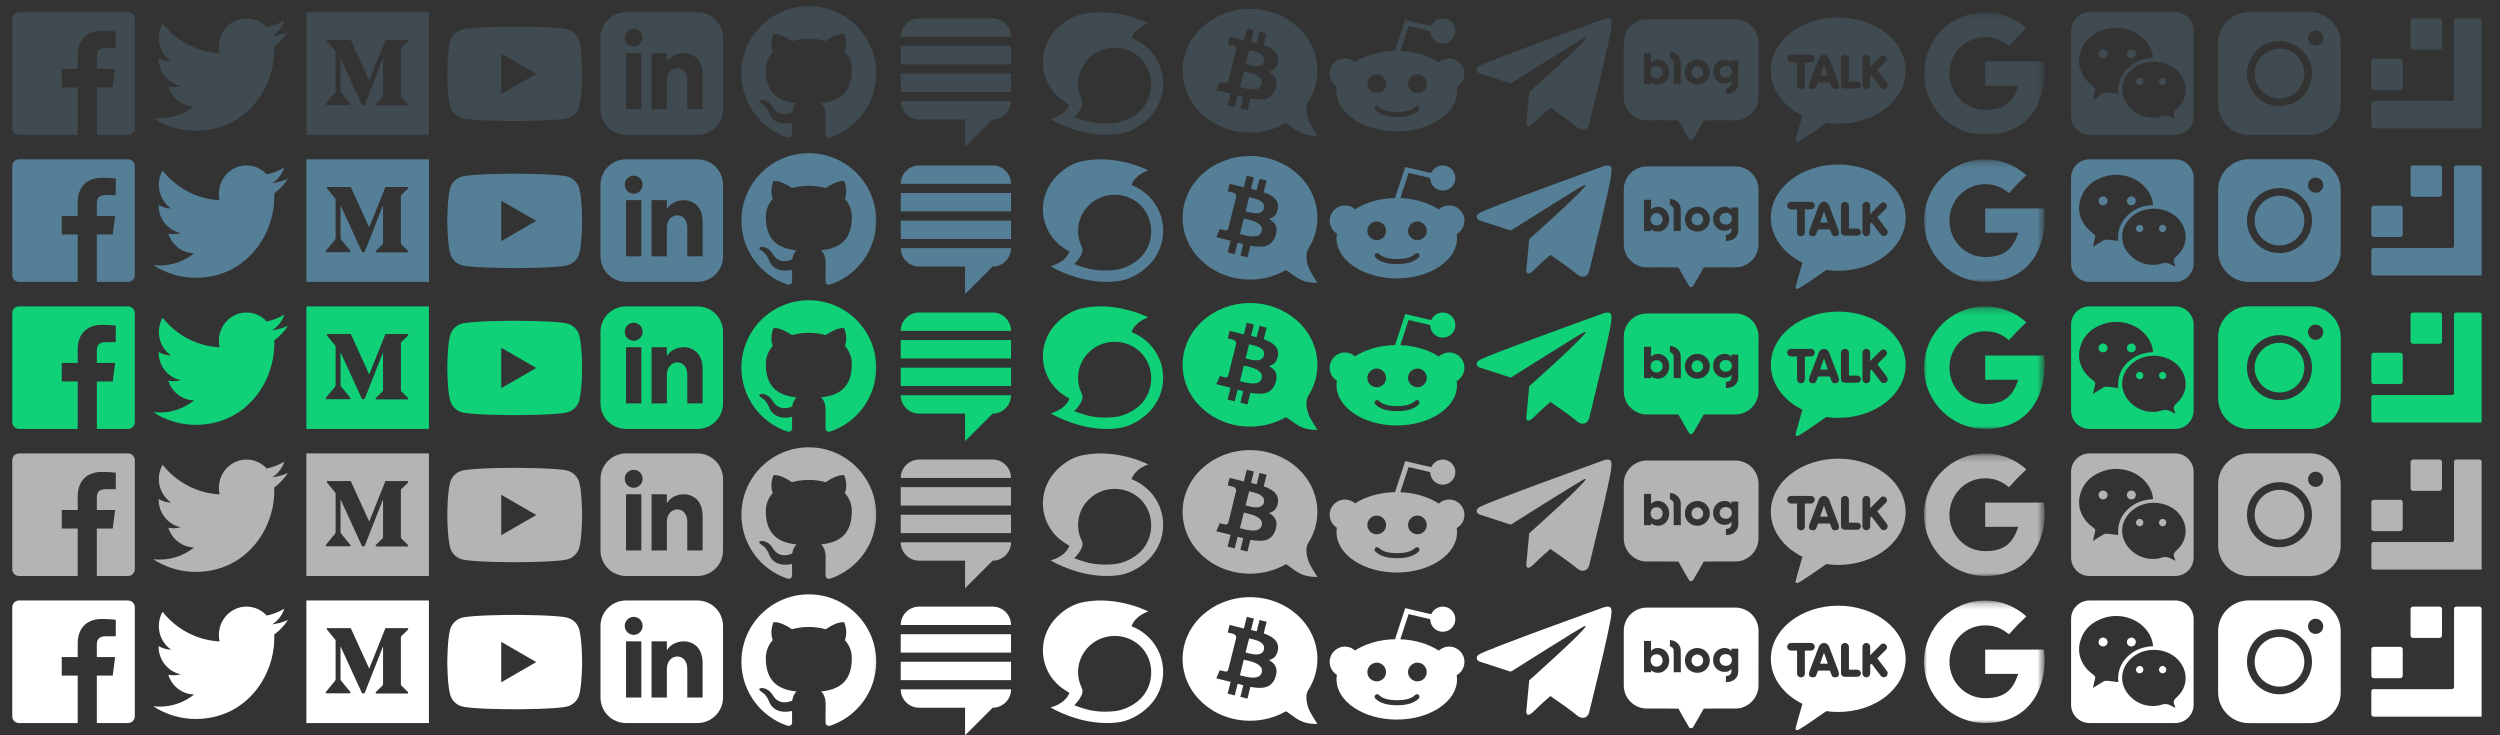 <svg width="408" height="120" viewBox="0 0 408 120" fill="none" xmlns="http://www.w3.org/2000/svg">
<rect x="0" y="0" width="408" height="120" fill="#333333" stroke="none"/>
<path fill-rule="evenodd" clip-rule="evenodd" d="M22 20.896C22 21.506 21.506 22 20.896 22H15.8V14.255H18.399L18.788 11.236H15.8V9.31C15.8 8.436 16.042 7.84 17.296 7.84L18.894 7.84V5.14C18.618 5.103 17.669 5.021 16.565 5.021C14.26 5.021 12.682 6.427 12.682 9.01V11.236H10.076V14.255H12.682V22H3.104C2.494 22 2 21.506 2 20.896V3.104C2 2.494 2.494 2 3.104 2H20.896C21.506 2 22 2.494 22 3.104V20.896Z" fill="#404B51"/>
<path fill-rule="evenodd" clip-rule="evenodd" d="M46.393 3.339C45.52 3.869 44.556 4.254 43.525 4.46C42.704 3.561 41.53 3 40.231 3C37.74 3 35.719 5.072 35.719 7.628C35.719 7.991 35.758 8.343 35.835 8.682C32.084 8.489 28.759 6.648 26.531 3.845C26.142 4.531 25.921 5.327 25.921 6.174C25.921 7.779 26.718 9.196 27.928 10.026C27.19 10.004 26.493 9.793 25.884 9.449V9.506C25.884 11.749 27.439 13.62 29.505 14.044C29.127 14.152 28.728 14.207 28.317 14.207C28.025 14.207 27.741 14.179 27.466 14.124C28.041 15.963 29.707 17.302 31.682 17.337C30.138 18.579 28.191 19.32 26.077 19.32C25.712 19.32 25.352 19.298 25 19.256C26.997 20.567 29.371 21.333 31.918 21.333C40.222 21.333 44.761 14.282 44.761 8.166C44.761 7.965 44.757 7.763 44.75 7.566C45.631 6.913 46.397 6.099 47 5.17C46.192 5.538 45.322 5.787 44.408 5.898C45.341 5.327 46.057 4.419 46.393 3.339" fill="#404B51"/>
<path fill-rule="evenodd" clip-rule="evenodd" d="M70 22H50V2H70V22ZM54.603 8.25C54.727 8.361 54.789 8.524 54.773 8.689V14.627C54.809 14.841 54.742 15.06 54.591 15.217L53.179 16.929V17.154H57.181V16.929L55.77 15.217C55.618 15.061 55.546 14.843 55.576 14.627V9.491L59.088 17.154H59.496L62.513 9.491V15.599C62.513 15.762 62.513 15.794 62.407 15.9L61.321 16.954V17.18H66.59V16.954L65.543 15.925C65.45 15.855 65.404 15.739 65.424 15.624V8.068C65.404 7.953 65.45 7.838 65.543 7.767L66.615 6.739V6.513H62.902L60.255 13.116L57.244 6.513H53.349V6.739L54.603 8.25Z" fill="#404B51"/>
<path fill-rule="evenodd" clip-rule="evenodd" d="M81.802 15.35V8.75L87.517 12.05L81.802 15.35ZM94.541 6.754C94.29 5.809 93.544 5.064 92.596 4.808C90.881 4.35 84 4.35 84 4.35C84 4.35 77.123 4.35 75.404 4.808C74.46 5.061 73.714 5.806 73.458 6.754C73 8.469 73 12.05 73 12.05C73 12.05 73 15.63 73.458 17.345C73.71 18.29 74.456 19.035 75.404 19.291C77.123 19.75 84 19.75 84 19.75C84 19.75 90.881 19.75 92.596 19.291C93.54 19.039 94.286 18.294 94.541 17.345C95 15.63 95 12.05 95 12.05C95 12.05 95 8.469 94.541 6.754V6.754Z" fill="#404B51"/>
<path fill-rule="evenodd" clip-rule="evenodd" d="M102.167 2H113.833C116.135 2 118 3.866 118 6.167V17.833C118 20.134 116.135 22 113.833 22H102.167C99.866 22 98 20.134 98 17.833V6.167C98 3.866 99.866 2 102.167 2ZM104.667 17.833V8.667H102.167V17.833H104.667ZM103.417 7.61C102.612 7.61 101.958 6.952 101.958 6.14C101.958 5.328 102.612 4.67 103.417 4.67C104.222 4.67 104.875 5.328 104.875 6.14C104.875 6.952 104.222 7.61 103.417 7.61ZM112.167 17.833H114.667V12.201C114.667 7.823 109.997 7.982 108.833 10.137V8.667H106.333V17.833H108.833V13.163C108.833 10.569 112.167 10.357 112.167 13.163V17.833Z" fill="#404B51"/>
<mask id="mask0_7130:183990" style="mask-type:alpha" maskUnits="userSpaceOnUse" x="120" y="0" width="24" height="24">
<path fill-rule="evenodd" clip-rule="evenodd" d="M120 0V23.109H143.694V0L120 0Z" fill="white"/>
</mask>
<g mask="url(#mask0_7130:183990)">
<path fill-rule="evenodd" clip-rule="evenodd" d="M131.999 1C125.925 1 121 5.925 121 12.001C121 16.86 124.151 20.982 128.523 22.438C129.073 22.538 129.274 22.198 129.274 21.907C129.274 21.646 129.265 20.954 129.259 20.036C126.2 20.701 125.554 18.561 125.554 18.561C125.054 17.291 124.332 16.953 124.332 16.953C123.334 16.27 124.408 16.284 124.408 16.284C125.512 16.362 126.093 17.418 126.093 17.418C127.074 19.098 128.667 18.613 129.294 18.332C129.394 17.621 129.678 17.136 129.992 16.861C127.55 16.584 124.982 15.64 124.982 11.425C124.982 10.224 125.411 9.242 126.114 8.473C126.001 8.195 125.624 7.077 126.222 5.562C126.222 5.562 127.146 5.266 129.247 6.69C130.124 6.445 131.065 6.324 132.001 6.319C132.935 6.324 133.876 6.445 134.754 6.69C136.854 5.266 137.776 5.562 137.776 5.562C138.376 7.077 137.999 8.195 137.886 8.473C138.591 9.242 139.017 10.224 139.017 11.425C139.017 15.65 136.445 16.58 133.994 16.852C134.389 17.192 134.741 17.863 134.741 18.89C134.741 20.36 134.727 21.546 134.727 21.907C134.727 22.201 134.925 22.544 135.484 22.436C139.851 20.978 143 16.858 143 12.001C143 5.925 138.075 1 131.999 1" fill="#404B51"/>
</g>
<path fill-rule="evenodd" clip-rule="evenodd" d="M162 3C163.656 3 165 4.344 165 6H147C147 4.35 148.35 3 150 3H162ZM150 19.5C148.344 19.5 147 18.156 147 16.5H165C165 18.156 163.656 19.5 162 19.5L157.5 24V19.5H150ZM147 10.5V7.5H165V10.5H147ZM147 15V12H165V15H147Z" fill="#404B51"/>
<path fill-rule="evenodd" clip-rule="evenodd" d="M186.079 18.087C184.905 19.238 183.15 19.969 181.798 20.071C180.843 20.166 179.819 20.179 178.836 20.057C177.388 19.881 176.344 19.482 175.32 19.096C175.839 18.595 176.358 17.904 176.569 17.308C176.705 16.956 176.692 16.563 176.528 16.218C175.429 13.956 175.907 11.248 177.716 9.487C179.027 8.208 180.829 7.605 182.659 7.828C184.004 7.991 185.226 8.58 186.182 9.535C188.502 11.864 188.421 15.805 186.079 18.087M187.499 8.038C186.666 7.206 185.697 6.596 184.666 6.203C185.267 4.436 187.396 3.793 187.396 3.793C187.396 3.793 182.427 1.213 176.938 2.242C175.108 2.533 173.353 3.658 172.07 5.14C169.284 8.357 169.653 13.198 172.896 15.961C173.395 16.387 174.507 17.051 174.528 17.084C173.797 18.94 171.462 19.448 171.462 19.448C171.462 19.448 174.548 21.378 178.692 21.879C179.791 22.014 180.959 22.048 182.167 21.92C184.086 21.764 185.997 20.748 187.451 19.319C190.599 16.218 190.626 11.166 187.499 8.038" fill="#404B51"/>
<path fill-rule="evenodd" clip-rule="evenodd" d="M209.771 20.127C208.094 21.077 206.117 21.625 204 21.625C197.925 21.625 193 17.111 193 11.542C193 5.973 197.925 1.458 204 1.458C210.075 1.458 215 5.973 215 11.542C215 13.397 214.453 15.135 213.5 16.628C213.268 16.991 212.978 17.881 213.5 19.482C213.761 20.282 215 22.147 215 22.147C215 22.147 213.461 22.248 212.219 21.625C211.59 21.31 211.059 20.91 210.648 20.601C210.213 20.274 209.912 20.048 209.771 20.127ZM206.239 7.373C207.699 7.876 208.767 8.63 208.557 10.032C208.405 11.059 207.836 11.556 207.08 11.731C208.118 12.271 208.645 13.1 208.142 14.536C207.519 16.319 206.036 16.469 204.064 16.096L203.585 18.014L202.429 17.726L202.901 15.834C202.602 15.759 202.295 15.68 201.98 15.595L201.506 17.496L200.351 17.207L200.829 15.286C200.723 15.258 200.616 15.231 200.509 15.203L200.508 15.202L200.508 15.202C200.342 15.159 200.175 15.115 200.005 15.073L198.5 14.698L199.074 13.374C199.074 13.374 199.926 13.6 199.915 13.584C200.242 13.665 200.387 13.451 200.445 13.309L201.201 10.277C201.171 10.265 201.195 10.269 201.206 10.27C201.212 10.271 201.214 10.272 201.203 10.269L201.742 8.105C201.757 7.859 201.672 7.549 201.203 7.432C201.222 7.42 200.364 7.223 200.364 7.223L200.671 5.988L202.266 6.386L202.265 6.392C202.504 6.452 202.751 6.509 203.003 6.566L203.477 4.667L204.633 4.955L204.168 6.817C204.479 6.888 204.791 6.959 205.094 7.035L205.556 5.185L206.712 5.473L206.239 7.373ZM206.272 10.012C205.973 11.209 204.257 10.751 203.47 10.541C203.399 10.522 203.335 10.505 203.28 10.492L203.856 8.183C203.922 8.199 204.003 8.217 204.094 8.237C204.909 8.418 206.578 8.787 206.272 10.012ZM202.58 14.261C203.523 14.51 205.586 15.055 205.915 13.737C206.25 12.39 204.25 11.941 203.274 11.723C203.165 11.698 203.069 11.676 202.99 11.657L202.355 14.202C202.42 14.218 202.495 14.238 202.58 14.261Z" fill="#404B51"/>
<path fill-rule="evenodd" clip-rule="evenodd" d="M236.506 9.524C237.881 9.526 238.996 10.64 238.997 12.015C239.001 12.915 238.517 13.746 237.731 14.185C237.767 14.413 237.786 14.643 237.786 14.876C237.785 18.493 233.374 21.436 227.953 21.436C222.531 21.436 218.121 18.493 218.121 14.876C218.121 14.626 218.142 14.379 218.183 14.136C217.448 13.682 217 12.879 217 12.015C217.002 10.64 218.116 9.526 219.491 9.524C220.104 9.524 220.689 9.748 221.142 10.149C222.847 9.055 225.14 8.366 227.671 8.319L229.332 3.249L229.695 3.334L229.703 3.336L233.575 4.248C233.898 3.492 234.64 3.001 235.462 3C236.595 3.001 237.512 3.919 237.513 5.051C237.512 6.183 236.594 7.101 235.462 7.102C234.331 7.101 233.414 6.185 233.411 5.054L229.879 4.222L228.533 8.328C230.972 8.423 233.174 9.113 234.818 10.184C235.277 9.759 235.88 9.523 236.506 9.524ZM224.452 17.997C225.192 18.737 226.352 19.097 227.998 19.097C229.644 19.097 230.803 18.737 231.543 17.997C231.704 17.837 231.704 17.577 231.543 17.416C231.383 17.256 231.123 17.256 230.962 17.416C230.384 17.994 229.414 18.275 227.998 18.275C226.58 18.275 225.611 17.994 225.034 17.416C224.873 17.256 224.613 17.256 224.453 17.416C224.292 17.576 224.292 17.837 224.452 17.997ZM231.33 12.142C230.493 12.142 229.789 12.844 229.789 13.681C229.789 14.519 230.493 15.197 231.33 15.197C232.168 15.197 232.846 14.519 232.846 13.681C232.846 12.844 232.167 12.142 231.33 12.142ZM223.15 13.681C223.15 12.845 223.853 12.142 224.69 12.142C225.526 12.142 226.205 12.845 226.205 13.681C226.205 14.518 225.527 15.197 224.69 15.197C223.852 15.197 223.15 14.518 223.15 13.681Z" fill="#404B51"/>
<path fill-rule="evenodd" clip-rule="evenodd" d="M262.956 3.391C262.985 3.474 263.002 3.652 263 3.829C262.999 3.957 262.984 4.075 262.971 4.261C262.854 6.154 259.341 20.292 259.341 20.292C259.341 20.292 259.131 21.12 258.378 21.147C258.104 21.158 257.771 21.102 257.371 20.759C256.579 20.078 254.739 18.773 253.032 17.593C252.516 18.026 251.485 18.918 250.42 19.981C248.909 21.492 249.105 19.981 249.105 19.981L249.568 15.053L249.579 15.062C249.594 15.029 249.613 14.998 249.635 14.971C249.635 14.971 258.53 7.065 258.765 6.234C258.785 6.169 258.716 6.138 258.624 6.165C258.031 6.383 247.79 12.851 246.66 13.563C246.594 13.605 246.41 13.579 246.41 13.579L241.44 11.961C241.44 11.961 240.848 11.719 241.037 11.173C241.077 11.06 241.157 10.964 241.394 10.799C242.495 10.032 261.772 3.103 261.772 3.103C261.772 3.103 262.315 2.92 262.639 3.041C262.784 3.098 262.878 3.161 262.956 3.391" fill="#404B51"/>
<path d="M265.381 5.269C265.116 5.8 264.99 6.395 265.002 6.987C264.998 9.94 265.001 12.894 265 15.847C265.005 16.825 265.372 17.817 266.084 18.5C266.803 19.271 267.874 19.682 268.923 19.635C270.588 19.645 272.254 19.608 273.918 19.654C274.466 20.652 275.04 21.636 275.618 22.617C275.741 22.918 276.227 22.917 276.348 22.614C276.923 21.629 277.501 20.645 278.054 19.647C279.41 19.617 280.767 19.642 282.123 19.634C282.95 19.619 283.821 19.725 284.599 19.369C285.976 18.835 286.965 17.436 286.987 15.954C286.994 13.06 286.987 10.166 286.991 7.271C287.073 6.078 286.601 4.861 285.69 4.077C285.012 3.505 284.145 3.161 283.253 3.161C278.412 3.157 273.571 3.157 268.73 3.161C267.333 3.154 265.98 4.008 265.381 5.269ZM272.526 8.461C273.41 8.47 274.265 9.176 274.294 10.089C274.323 11.297 274.295 12.507 274.31 13.717C273.922 13.693 273.534 13.694 273.146 13.717C273.142 12.511 273.171 11.304 273.133 10.099C273.108 9.765 272.807 9.575 272.526 9.466C272.529 9.131 272.529 8.796 272.526 8.461ZM279.653 11.103C279.906 10.124 281.043 9.511 281.999 9.837C282.216 9.922 282.405 10.063 282.554 10.241C282.557 10.148 282.563 9.961 282.565 9.868C282.938 9.863 283.312 9.864 283.684 9.855C283.686 11.098 283.685 12.342 283.685 13.586C283.688 14.04 283.524 14.516 283.164 14.811C282.773 15.198 282.204 15.331 281.669 15.327C281.658 14.989 281.658 14.651 281.684 14.314C281.963 14.319 282.277 14.249 282.435 13.996C282.61 13.751 282.585 13.436 282.552 13.154C282.344 13.448 282.001 13.639 281.639 13.642C280.866 13.739 280.065 13.282 279.755 12.568C279.521 12.119 279.558 11.584 279.653 11.103ZM281.298 10.798C280.812 10.94 280.516 11.515 280.695 11.993C280.848 12.651 281.744 12.854 282.254 12.481C282.741 12.171 282.773 11.383 282.348 11.004C282.076 10.732 281.651 10.709 281.298 10.798ZM268.296 8.61C268.681 8.586 269.067 8.594 269.453 8.602C269.451 9.143 269.451 9.685 269.447 10.227C270.016 9.564 271.123 9.633 271.741 10.193C272.666 11.001 272.654 12.658 271.676 13.419C271.056 13.938 270.067 13.933 269.456 13.399C269.451 13.476 269.441 13.631 269.436 13.708C269.061 13.701 268.686 13.695 268.313 13.723C268.281 12.019 268.314 10.314 268.296 8.61ZM270.014 10.827C269.263 11.048 269.157 12.206 269.788 12.62C270.136 12.874 270.68 12.845 271.003 12.558C271.503 12.165 271.44 11.277 270.912 10.934C270.658 10.746 270.308 10.755 270.014 10.827ZM276.314 9.875C277.082 9.593 278.03 9.816 278.551 10.46C279.242 11.213 279.194 12.508 278.454 13.214C277.731 13.98 276.398 13.999 275.632 13.288C274.762 12.544 274.758 11.037 275.618 10.284C275.813 10.091 276.062 9.972 276.314 9.875ZM276.596 10.899C275.899 11.187 275.866 12.337 276.559 12.65C277.152 12.995 278.013 12.493 277.949 11.795C278.004 11.111 277.211 10.567 276.596 10.899Z" fill="#404B51"/>
<path fill-rule="evenodd" clip-rule="evenodd" d="M300 2.849C306.075 2.849 311 6.732 311 11.522C311 16.312 306.075 20.195 300 20.195C299.333 20.195 298.68 20.149 298.046 20.059C297.412 20.506 293.744 23.082 293.398 23.13C293.398 23.13 293.256 23.186 293.136 23.114C293.015 23.043 293.037 22.857 293.037 22.857C293.073 22.609 293.988 19.452 294.156 18.871C291.059 17.336 289 14.619 289 11.522C289 6.732 293.925 2.849 300 2.849ZM293.918 14.55C294.268 14.55 294.553 14.278 294.553 13.944V10.174H295.543C295.886 10.174 296.166 9.895 296.166 9.552C296.166 9.21 295.887 8.931 295.543 8.931H292.293C291.95 8.931 291.671 9.21 291.671 9.552C291.671 9.895 291.95 10.174 292.293 10.174H293.284V13.944C293.284 14.278 293.568 14.55 293.918 14.55ZM299.483 14.542C299.483 14.542 299.483 14.542 299.483 14.542C299.622 14.542 299.76 14.512 299.886 14.454C300.061 14.374 300.23 14.152 300.036 13.552L298.519 9.558C298.412 9.253 298.087 8.94 297.673 8.931C297.259 8.94 296.934 9.253 296.827 9.557L295.309 13.553C295.117 14.151 295.285 14.373 295.46 14.454C295.586 14.512 295.724 14.542 295.863 14.542C296.128 14.542 296.33 14.434 296.391 14.262L296.705 13.438L298.641 13.439L298.955 14.261C299.016 14.434 299.218 14.542 299.483 14.542ZM298.307 12.315H297.039L297.673 10.514L298.307 12.315ZM301.058 14.457H303.094C303.429 14.457 303.702 14.196 303.702 13.876C303.702 13.555 303.429 13.294 303.094 13.294H301.745V9.565C301.745 9.215 301.455 8.931 301.097 8.931C300.74 8.931 300.45 9.215 300.45 9.565V13.876C300.45 14.196 300.722 14.457 301.058 14.457ZM304.583 14.542C304.934 14.541 305.218 14.257 305.218 13.907V12.522L305.438 12.302L306.927 14.274C307.046 14.433 307.234 14.527 307.434 14.526C307.572 14.526 307.706 14.481 307.815 14.398C307.95 14.297 308.039 14.146 308.062 13.979C308.086 13.813 308.042 13.643 307.94 13.509L306.378 11.44L307.824 9.994C307.923 9.894 307.973 9.757 307.964 9.607C307.955 9.459 307.888 9.316 307.777 9.205C307.658 9.086 307.499 9.018 307.341 9.018C307.205 9.018 307.08 9.068 306.989 9.159L305.218 10.93V9.565C305.218 9.215 304.933 8.931 304.583 8.931C304.233 8.931 303.949 9.215 303.949 9.565V13.907C303.949 14.257 304.233 14.542 304.583 14.542Z" fill="#404B51"/>
<mask id="mask1_7130:183990" style="mask-type:alpha" maskUnits="userSpaceOnUse" x="314" y="2" width="20" height="20">
<path fill-rule="evenodd" clip-rule="evenodd" d="M333.444 2.247H314V22H333.444V2.247V2.247Z" fill="white"/>
</mask>
<g mask="url(#mask1_7130:183990)">
<path fill-rule="evenodd" clip-rule="evenodd" d="M323.982 10.02V13.98C323.982 13.98 327.818 13.976 329.379 13.976C328.533 16.543 327.219 17.941 323.982 17.941C320.707 17.941 318.151 15.281 318.151 12C318.151 8.719 320.707 6.059 323.982 6.059C325.714 6.059 326.832 6.669 327.858 7.519C328.679 6.696 328.61 6.58 330.7 4.603C328.926 2.986 326.569 2 323.982 2C318.469 2 314 6.478 314 12C314 17.523 318.469 22 323.982 22C332.223 22 334.237 14.812 333.569 10.02H323.982Z" fill="#404B51"/>
</g>
<path d="M358 19C358 20.657 356.657 22 355 22H341C339.343 22 338 20.657 338 19V5C338 3.343 339.343 2 341 2H355C356.657 2 358 3.343 358 5V19ZM351.387 9.459C351.295 8.478 350.948 7.649 350.383 6.91C348.816 4.865 345.922 4.007 343.346 4.849C341.459 5.465 340.07 6.648 339.505 8.598C338.894 10.706 339.71 12.753 341.648 14.121C341.95 14.334 341.996 14.517 341.897 14.844C341.763 15.29 341.687 15.753 341.57 16.283C342.208 15.884 342.746 15.527 343.307 15.21C343.476 15.114 343.713 15.091 343.913 15.107C344.49 15.156 345.065 15.242 345.696 15.32C345.552 13.623 346.078 12.255 347.229 11.138C348.369 10.032 349.773 9.543 351.387 9.459ZM343.958 8.802C343.943 9.197 343.603 9.508 343.197 9.498C342.788 9.487 342.477 9.162 342.489 8.756C342.501 8.356 342.835 8.045 343.242 8.057C343.639 8.069 343.973 8.416 343.958 8.802ZM347.834 8.057C348.239 8.05 348.568 8.367 348.571 8.769C348.575 9.179 348.264 9.496 347.853 9.501C347.443 9.506 347.113 9.192 347.106 8.791C347.099 8.404 347.436 8.064 347.834 8.057ZM355.013 19.522C354.979 19.386 354.972 19.25 354.914 19.143C354.594 18.561 354.773 18.197 355.271 17.756C356.991 16.23 357.156 13.819 355.747 12.004C354.133 9.922 350.776 9.422 348.486 10.922C345.91 12.61 345.592 15.768 347.819 17.827C348.989 18.909 350.409 19.351 351.994 19.189C352.514 19.136 353.037 18.849 353.534 18.901C354.033 18.953 354.502 19.294 355.013 19.522ZM349.195 13.889C348.872 13.888 348.602 13.629 348.591 13.309C348.579 12.974 348.862 12.684 349.199 12.686C349.54 12.687 349.814 12.973 349.801 13.313C349.788 13.634 349.521 13.889 349.195 13.889ZM352.946 12.687C353.282 12.69 353.547 12.972 353.534 13.314C353.523 13.639 353.265 13.886 352.938 13.885C352.6 13.884 352.335 13.604 352.349 13.262C352.362 12.944 352.63 12.685 352.946 12.687Z" fill="#404B51"/>
<path fill-rule="evenodd" clip-rule="evenodd" d="M377.021 22.012H367.003C364.246 22.012 362 19.765 362 17.009V6.991C362 4.235 364.246 1.988 367.003 1.988H376.997C379.754 1.988 382 4.235 382 6.991L382 16.98C382.026 19.755 379.786 22.012 377.021 22.012ZM372.012 17.307C369.081 17.307 366.705 14.931 366.705 12C366.705 9.069 369.081 6.693 372.012 6.693C374.942 6.693 377.318 9.069 377.318 12C377.318 14.931 374.942 17.307 372.012 17.307ZM377.91 7.459C377.225 7.459 376.67 6.904 376.67 6.218C376.67 5.533 377.225 4.978 377.91 4.978C378.595 4.978 379.151 5.533 379.151 6.218C379.151 6.904 378.595 7.459 377.91 7.459ZM372.012 16.056C374.252 16.056 376.068 14.24 376.068 12C376.068 9.76 374.252 7.944 372.012 7.944C369.772 7.944 367.956 9.76 367.956 12C367.956 14.24 369.772 16.056 372.012 16.056Z" fill="#404B51"/>
<path fill-rule="evenodd" clip-rule="evenodd" d="M398.12 8.113H393.816C393.59 8.113 393.405 7.929 393.405 7.703V3.41C393.405 3.185 393.59 3 393.816 3H394.111H397.889H398.12C398.346 3 398.531 3.185 398.531 3.41V7.703C398.531 7.929 398.346 8.113 398.12 8.113ZM404.639 3H400.861C400.662 3 400.5 3.162 400.5 3.36V16.106C400.5 16.304 400.337 16.466 400.139 16.466H387.361C387.162 16.466 387 16.628 387 16.827V20.595C387 20.793 387.162 20.955 387.361 20.955H404.639H405V20.595V3.36C405 3.162 404.837 3 404.639 3ZM387.411 14.678H391.715C391.941 14.678 392.126 14.493 392.126 14.268V9.975C392.126 9.749 391.941 9.565 391.715 9.565H387.411C387.185 9.565 387 9.749 387 9.975V14.268C387 14.493 387.185 14.678 387.411 14.678Z" fill="#404B51"/>
<path fill-rule="evenodd" clip-rule="evenodd" d="M22 44.896C22 45.506 21.506 46 20.896 46H15.8V38.255H18.399L18.788 35.236H15.8V33.309C15.8 32.436 16.042 31.84 17.296 31.84L18.894 31.84V29.14C18.618 29.103 17.669 29.021 16.565 29.021C14.26 29.021 12.682 30.427 12.682 33.01V35.236H10.076V38.255H12.682V46H3.104C2.494 46 2 45.506 2 44.896V27.104C2 26.494 2.494 26 3.104 26H20.896C21.506 26 22 26.494 22 27.104V44.896Z" fill="#557F96"/>
<path fill-rule="evenodd" clip-rule="evenodd" d="M46.393 27.339C45.52 27.869 44.556 28.254 43.525 28.46C42.704 27.561 41.53 27 40.231 27C37.74 27 35.719 29.072 35.719 31.628C35.719 31.991 35.758 32.343 35.835 32.682C32.084 32.489 28.759 30.648 26.531 27.845C26.142 28.531 25.921 29.327 25.921 30.174C25.921 31.779 26.718 33.196 27.928 34.026C27.19 34.004 26.493 33.793 25.884 33.449V33.506C25.884 35.749 27.439 37.62 29.505 38.044C29.127 38.152 28.728 38.206 28.317 38.206C28.025 38.206 27.741 38.179 27.466 38.124C28.041 39.963 29.707 41.301 31.682 41.337C30.138 42.579 28.191 43.32 26.077 43.32C25.712 43.32 25.352 43.298 25 43.256C26.997 44.567 29.371 45.333 31.918 45.333C40.222 45.333 44.761 38.282 44.761 32.166C44.761 31.965 44.757 31.763 44.75 31.566C45.631 30.913 46.397 30.099 47 29.171C46.192 29.538 45.322 29.787 44.408 29.898C45.341 29.327 46.057 28.419 46.393 27.339" fill="#557F96"/>
<path fill-rule="evenodd" clip-rule="evenodd" d="M70 46H50V26H70V46ZM54.603 32.25C54.727 32.361 54.789 32.524 54.773 32.689V38.627C54.809 38.841 54.742 39.06 54.591 39.217L53.179 40.929V41.154H57.181V40.929L55.77 39.217C55.618 39.061 55.546 38.843 55.576 38.627V33.492L59.088 41.154H59.496L62.513 33.492V39.599C62.513 39.762 62.513 39.794 62.407 39.9L61.321 40.954V41.179H66.59V40.954L65.543 39.925C65.45 39.855 65.404 39.739 65.424 39.624V32.068C65.404 31.953 65.45 31.837 65.543 31.767L66.615 30.738V30.513H62.902L60.255 37.116L57.244 30.513H53.349V30.738L54.603 32.25Z" fill="#557F96"/>
<path fill-rule="evenodd" clip-rule="evenodd" d="M81.802 39.35V32.75L87.517 36.05L81.802 39.35ZM94.541 30.754C94.29 29.809 93.544 29.064 92.596 28.808C90.881 28.35 84 28.35 84 28.35C84 28.35 77.123 28.35 75.404 28.808C74.46 29.061 73.714 29.806 73.458 30.754C73 32.469 73 36.05 73 36.05C73 36.05 73 39.63 73.458 41.345C73.71 42.29 74.456 43.035 75.404 43.291C77.123 43.749 84 43.749 84 43.749C84 43.749 90.881 43.749 92.596 43.291C93.54 43.039 94.286 42.294 94.541 41.345C95 39.63 95 36.05 95 36.05C95 36.05 95 32.469 94.541 30.754V30.754Z" fill="#557F96"/>
<path fill-rule="evenodd" clip-rule="evenodd" d="M102.167 26H113.833C116.135 26 118 27.866 118 30.167V41.833C118 44.134 116.135 46 113.833 46H102.167C99.866 46 98 44.134 98 41.833V30.167C98 27.866 99.866 26 102.167 26ZM104.667 41.833V32.667H102.167V41.833H104.667ZM103.417 31.61C102.612 31.61 101.958 30.952 101.958 30.14C101.958 29.328 102.612 28.67 103.417 28.67C104.222 28.67 104.875 29.328 104.875 30.14C104.875 30.952 104.222 31.61 103.417 31.61ZM112.167 41.833H114.667V36.201C114.667 31.823 109.997 31.983 108.833 34.138V32.667H106.333V41.833H108.833V37.163C108.833 34.569 112.167 34.357 112.167 37.163V41.833Z" fill="#557F96"/>
<mask id="mask2_7130:183990" style="mask-type:alpha" maskUnits="userSpaceOnUse" x="120" y="24" width="24" height="24">
<path fill-rule="evenodd" clip-rule="evenodd" d="M120 24V47.109H143.694V24L120 24Z" fill="white"/>
</mask>
<g mask="url(#mask2_7130:183990)">
<path fill-rule="evenodd" clip-rule="evenodd" d="M131.999 25C125.925 25 121 29.925 121 36.001C121 40.86 124.151 44.982 128.523 46.438C129.073 46.538 129.274 46.199 129.274 45.907C129.274 45.646 129.265 44.954 129.259 44.036C126.2 44.701 125.554 42.562 125.554 42.562C125.054 41.291 124.332 40.953 124.332 40.953C123.334 40.27 124.408 40.284 124.408 40.284C125.512 40.362 126.093 41.418 126.093 41.418C127.074 43.098 128.667 42.613 129.294 42.332C129.394 41.621 129.678 41.136 129.992 40.861C127.55 40.584 124.982 39.64 124.982 35.425C124.982 34.224 125.411 33.242 126.114 32.473C126.001 32.195 125.624 31.077 126.222 29.562C126.222 29.562 127.146 29.266 129.247 30.69C130.124 30.445 131.065 30.324 132.001 30.319C132.935 30.324 133.876 30.445 134.754 30.69C136.854 29.266 137.776 29.562 137.776 29.562C138.376 31.077 137.999 32.195 137.886 32.473C138.591 33.242 139.017 34.224 139.017 35.425C139.017 39.651 136.445 40.58 133.994 40.852C134.389 41.192 134.741 41.863 134.741 42.89C134.741 44.36 134.727 45.546 134.727 45.907C134.727 46.201 134.925 46.544 135.484 46.436C139.851 44.978 143 40.858 143 36.001C143 29.925 138.075 25 131.999 25" fill="#557F96"/>
</g>
<path fill-rule="evenodd" clip-rule="evenodd" d="M162 27C163.656 27 165 28.344 165 30H147C147 28.35 148.35 27 150 27H162ZM150 43.5C148.344 43.5 147 42.156 147 40.5H165C165 42.156 163.656 43.5 162 43.5L157.5 48V43.5H150ZM147 34.5V31.5H165V34.5H147ZM147 39V36H165V39H147Z" fill="#557F96"/>
<path fill-rule="evenodd" clip-rule="evenodd" d="M186.079 42.087C184.905 43.238 183.15 43.969 181.798 44.071C180.843 44.166 179.819 44.179 178.836 44.057C177.388 43.881 176.344 43.481 175.32 43.096C175.839 42.595 176.358 41.904 176.569 41.308C176.705 40.956 176.692 40.563 176.528 40.218C175.429 37.956 175.907 35.248 177.716 33.487C179.027 32.208 180.829 31.605 182.659 31.828C184.004 31.991 185.226 32.58 186.182 33.535C188.502 35.864 188.421 39.805 186.079 42.087M187.499 32.038C186.666 31.206 185.697 30.596 184.666 30.203C185.267 28.436 187.396 27.793 187.396 27.793C187.396 27.793 182.427 25.213 176.938 26.242C175.108 26.533 173.353 27.658 172.07 29.14C169.284 32.357 169.653 37.198 172.896 39.961C173.395 40.387 174.507 41.051 174.528 41.084C173.797 42.94 171.462 43.447 171.462 43.447C171.462 43.447 174.548 45.378 178.692 45.879C179.791 46.014 180.959 46.048 182.167 45.92C184.086 45.764 185.997 44.748 187.451 43.319C190.599 40.218 190.626 35.166 187.499 32.038" fill="#557F96"/>
<path fill-rule="evenodd" clip-rule="evenodd" d="M209.771 44.127C208.094 45.077 206.117 45.625 204 45.625C197.925 45.625 193 41.111 193 35.542C193 29.973 197.925 25.458 204 25.458C210.075 25.458 215 29.973 215 35.542C215 37.397 214.453 39.135 213.5 40.628C213.268 40.991 212.978 41.881 213.5 43.482C213.761 44.282 215 46.147 215 46.147C215 46.147 213.461 46.248 212.219 45.625C211.59 45.31 211.059 44.91 210.648 44.601C210.213 44.274 209.912 44.048 209.771 44.127ZM206.239 31.373C207.699 31.876 208.767 32.63 208.557 34.032C208.405 35.059 207.836 35.556 207.08 35.731C208.118 36.271 208.645 37.1 208.142 38.536C207.519 40.319 206.036 40.469 204.064 40.096L203.585 42.014L202.429 41.726L202.901 39.834C202.602 39.759 202.295 39.68 201.98 39.595L201.506 41.496L200.351 41.208L200.829 39.286C200.723 39.258 200.616 39.231 200.509 39.203L200.508 39.202L200.508 39.202C200.342 39.159 200.175 39.115 200.005 39.073L198.5 38.698L199.074 37.374C199.074 37.374 199.926 37.6 199.915 37.584C200.242 37.665 200.387 37.451 200.445 37.309L201.201 34.277C201.171 34.265 201.195 34.269 201.206 34.27C201.212 34.271 201.214 34.272 201.203 34.269L201.742 32.105C201.757 31.859 201.672 31.549 201.203 31.432C201.222 31.42 200.364 31.223 200.364 31.223L200.671 29.988L202.266 30.386L202.265 30.392C202.504 30.452 202.751 30.509 203.003 30.566L203.477 28.667L204.633 28.955L204.168 30.817C204.479 30.888 204.791 30.959 205.094 31.035L205.556 29.185L206.712 29.473L206.239 31.373ZM206.272 34.012C205.973 35.209 204.257 34.751 203.47 34.541C203.399 34.522 203.335 34.505 203.28 34.492L203.856 32.183C203.922 32.199 204.003 32.217 204.094 32.237C204.909 32.418 206.578 32.787 206.272 34.012ZM202.58 38.261C203.523 38.51 205.586 39.055 205.915 37.737C206.25 36.39 204.25 35.941 203.274 35.722C203.165 35.698 203.069 35.676 202.99 35.657L202.355 38.202C202.42 38.218 202.495 38.238 202.58 38.261Z" fill="#557F96"/>
<path fill-rule="evenodd" clip-rule="evenodd" d="M236.506 33.524C237.881 33.526 238.996 34.64 238.997 36.015C239.001 36.915 238.517 37.746 237.731 38.185C237.767 38.413 237.786 38.643 237.786 38.876C237.785 42.493 233.374 45.436 227.953 45.436C222.531 45.436 218.121 42.493 218.121 38.876C218.121 38.626 218.142 38.379 218.183 38.136C217.448 37.682 217 36.879 217 36.015C217.002 34.64 218.116 33.526 219.491 33.524C220.104 33.524 220.689 33.748 221.142 34.15C222.847 33.055 225.14 32.366 227.671 32.319L229.332 27.249L229.695 27.334L229.703 27.336L233.575 28.248C233.898 27.492 234.64 27.001 235.462 27C236.595 27.001 237.512 27.919 237.513 29.051C237.512 30.183 236.594 31.101 235.462 31.102C234.331 31.101 233.414 30.185 233.411 29.054L229.879 28.222L228.533 32.328C230.972 32.422 233.174 33.113 234.818 34.184C235.277 33.759 235.88 33.523 236.506 33.524ZM224.452 41.997C225.192 42.737 226.352 43.097 227.998 43.097C229.644 43.097 230.803 42.737 231.543 41.997C231.704 41.837 231.704 41.577 231.543 41.416C231.383 41.256 231.123 41.256 230.962 41.416C230.384 41.994 229.414 42.275 227.998 42.275C226.58 42.275 225.611 41.994 225.034 41.416C224.873 41.255 224.613 41.255 224.453 41.416C224.292 41.576 224.292 41.837 224.452 41.997ZM231.33 36.142C230.493 36.142 229.789 36.844 229.789 37.681C229.789 38.519 230.493 39.197 231.33 39.197C232.168 39.197 232.846 38.519 232.846 37.681C232.846 36.844 232.167 36.142 231.33 36.142ZM223.15 37.681C223.15 36.845 223.853 36.142 224.69 36.142C225.526 36.142 226.205 36.845 226.205 37.681C226.205 38.518 225.527 39.197 224.69 39.197C223.852 39.197 223.15 38.518 223.15 37.681Z" fill="#557F96"/>
<path fill-rule="evenodd" clip-rule="evenodd" d="M262.956 27.391C262.985 27.474 263.002 27.652 263 27.829C262.999 27.957 262.984 28.075 262.971 28.261C262.854 30.154 259.341 44.292 259.341 44.292C259.341 44.292 259.131 45.12 258.378 45.147C258.104 45.158 257.771 45.102 257.371 44.76C256.579 44.078 254.739 42.773 253.032 41.593C252.516 42.026 251.485 42.918 250.42 43.981C248.909 45.492 249.105 43.981 249.105 43.981L249.568 39.053L249.579 39.062C249.594 39.029 249.613 38.998 249.635 38.971C249.635 38.971 258.53 31.065 258.765 30.234C258.785 30.169 258.716 30.138 258.624 30.165C258.031 30.383 247.79 36.851 246.66 37.563C246.594 37.605 246.41 37.579 246.41 37.579L241.44 35.961C241.44 35.961 240.848 35.719 241.037 35.173C241.077 35.06 241.157 34.964 241.394 34.799C242.495 34.032 261.772 27.103 261.772 27.103C261.772 27.103 262.315 26.92 262.639 27.041C262.784 27.098 262.878 27.161 262.956 27.391" fill="#557F96"/>
<path d="M265.381 29.269C265.116 29.8 264.99 30.395 265.002 30.987C264.998 33.941 265.001 36.894 265 39.847C265.005 40.825 265.372 41.817 266.084 42.5C266.803 43.271 267.874 43.682 268.923 43.635C270.588 43.645 272.254 43.608 273.918 43.654C274.466 44.652 275.04 45.636 275.618 46.617C275.741 46.918 276.227 46.917 276.348 46.614C276.923 45.629 277.501 44.645 278.054 43.647C279.41 43.617 280.767 43.642 282.123 43.634C282.95 43.619 283.821 43.725 284.599 43.369C285.976 42.835 286.965 41.436 286.987 39.954C286.994 37.06 286.987 34.166 286.991 31.271C287.073 30.078 286.601 28.861 285.69 28.077C285.012 27.505 284.145 27.161 283.253 27.161C278.412 27.157 273.571 27.157 268.73 27.161C267.333 27.154 265.98 28.008 265.381 29.269ZM272.526 32.461C273.41 32.471 274.265 33.176 274.294 34.09C274.323 35.297 274.295 36.507 274.31 37.717C273.922 37.693 273.534 37.694 273.146 37.717C273.142 36.511 273.171 35.304 273.133 34.099C273.108 33.765 272.807 33.575 272.526 33.466C272.529 33.132 272.529 32.796 272.526 32.461ZM279.653 35.103C279.906 34.124 281.043 33.511 281.999 33.837C282.216 33.922 282.405 34.063 282.554 34.241C282.557 34.148 282.563 33.961 282.565 33.868C282.938 33.863 283.312 33.864 283.684 33.855C283.686 35.098 283.685 36.342 283.685 37.586C283.688 38.04 283.524 38.516 283.164 38.811C282.773 39.198 282.204 39.331 281.669 39.327C281.658 38.989 281.658 38.651 281.684 38.314C281.963 38.319 282.277 38.249 282.435 37.996C282.61 37.751 282.585 37.436 282.552 37.154C282.344 37.448 282.001 37.639 281.639 37.642C280.866 37.739 280.065 37.282 279.755 36.568C279.521 36.119 279.558 35.584 279.653 35.103ZM281.298 34.798C280.812 34.94 280.516 35.515 280.695 35.993C280.848 36.651 281.744 36.854 282.254 36.481C282.741 36.17 282.773 35.383 282.348 35.004C282.076 34.733 281.651 34.709 281.298 34.798ZM268.296 32.61C268.681 32.586 269.067 32.594 269.453 32.602C269.451 33.143 269.451 33.685 269.447 34.227C270.016 33.564 271.123 33.633 271.741 34.193C272.666 35.001 272.654 36.658 271.676 37.419C271.056 37.938 270.067 37.933 269.456 37.399C269.451 37.476 269.441 37.631 269.436 37.708C269.061 37.701 268.686 37.695 268.313 37.722C268.281 36.019 268.314 34.314 268.296 32.61ZM270.014 34.827C269.263 35.048 269.157 36.206 269.788 36.62C270.136 36.874 270.68 36.845 271.003 36.558C271.503 36.165 271.44 35.278 270.912 34.934C270.658 34.746 270.308 34.755 270.014 34.827ZM276.314 33.875C277.082 33.593 278.03 33.816 278.551 34.46C279.242 35.213 279.194 36.508 278.454 37.214C277.731 37.98 276.398 37.999 275.632 37.288C274.762 36.544 274.758 35.037 275.618 34.284C275.813 34.091 276.062 33.972 276.314 33.875ZM276.596 34.899C275.899 35.187 275.866 36.337 276.559 36.65C277.152 36.995 278.013 36.493 277.949 35.795C278.004 35.111 277.211 34.567 276.596 34.899Z" fill="#557F96"/>
<path fill-rule="evenodd" clip-rule="evenodd" d="M300 26.849C306.075 26.849 311 30.732 311 35.522C311 40.312 306.075 44.195 300 44.195C299.333 44.195 298.68 44.149 298.046 44.059C297.412 44.506 293.744 47.082 293.398 47.13C293.398 47.13 293.256 47.186 293.136 47.114C293.015 47.043 293.037 46.857 293.037 46.857C293.073 46.609 293.988 43.452 294.156 42.871C291.059 41.336 289 38.619 289 35.522C289 30.732 293.925 26.849 300 26.849ZM293.918 38.55C294.268 38.55 294.553 38.278 294.553 37.944V34.174H295.543C295.886 34.174 296.166 33.895 296.166 33.552C296.166 33.21 295.887 32.931 295.543 32.931H292.293C291.95 32.931 291.671 33.21 291.671 33.552C291.671 33.895 291.95 34.174 292.293 34.174H293.284V37.944C293.284 38.278 293.568 38.55 293.918 38.55ZM299.483 38.542C299.483 38.542 299.483 38.542 299.483 38.542C299.622 38.542 299.76 38.512 299.886 38.454C300.061 38.374 300.23 38.152 300.036 37.552L298.519 33.558C298.412 33.253 298.087 32.94 297.673 32.931C297.259 32.94 296.934 33.253 296.827 33.557L295.309 37.553C295.117 38.151 295.285 38.373 295.46 38.454C295.586 38.512 295.724 38.542 295.863 38.542C296.128 38.542 296.33 38.434 296.391 38.262L296.705 37.438L298.641 37.439L298.955 38.261C299.016 38.434 299.218 38.542 299.483 38.542ZM298.307 36.315H297.039L297.673 34.514L298.307 36.315ZM301.058 38.457H303.094C303.429 38.457 303.702 38.196 303.702 37.876C303.702 37.555 303.429 37.294 303.094 37.294H301.745V33.566C301.745 33.215 301.455 32.931 301.097 32.931C300.74 32.931 300.45 33.215 300.45 33.566V37.876C300.45 38.196 300.722 38.457 301.058 38.457ZM304.583 38.542C304.934 38.541 305.218 38.257 305.218 37.907V36.522L305.438 36.302L306.927 38.274C307.046 38.433 307.234 38.527 307.434 38.526C307.572 38.526 307.706 38.481 307.815 38.398C307.95 38.297 308.039 38.146 308.062 37.979C308.086 37.813 308.042 37.643 307.94 37.509L306.378 35.44L307.824 33.994C307.923 33.894 307.973 33.757 307.964 33.608C307.955 33.459 307.888 33.316 307.777 33.205C307.658 33.086 307.499 33.018 307.341 33.018C307.205 33.018 307.08 33.068 306.989 33.159L305.218 34.929V33.566C305.218 33.215 304.933 32.931 304.583 32.931C304.233 32.931 303.949 33.215 303.949 33.566V37.907C303.949 38.257 304.233 38.542 304.583 38.542Z" fill="#557F96"/>
<mask id="mask3_7130:183990" style="mask-type:alpha" maskUnits="userSpaceOnUse" x="314" y="26" width="20" height="20">
<path fill-rule="evenodd" clip-rule="evenodd" d="M333.444 26.247H314V46H333.444V26.247V26.247Z" fill="white"/>
</mask>
<g mask="url(#mask3_7130:183990)">
<path fill-rule="evenodd" clip-rule="evenodd" d="M323.982 34.02V37.98C323.982 37.98 327.818 37.975 329.379 37.975C328.533 40.543 327.219 41.941 323.982 41.941C320.707 41.941 318.151 39.281 318.151 36C318.151 32.719 320.707 30.059 323.982 30.059C325.714 30.059 326.832 30.669 327.858 31.519C328.679 30.696 328.61 30.58 330.7 28.603C328.926 26.986 326.569 26 323.982 26C318.469 26 314 30.478 314 36C314 41.523 318.469 46 323.982 46C332.223 46 334.237 38.812 333.569 34.02H323.982Z" fill="#557F96"/>
</g>
<path d="M358 43C358 44.657 356.657 46 355 46H341C339.343 46 338 44.657 338 43V29C338 27.343 339.343 26 341 26H355C356.657 26 358 27.343 358 29V43ZM351.387 33.459C351.295 32.478 350.948 31.649 350.383 30.91C348.816 28.866 345.922 28.007 343.346 28.849C341.459 29.465 340.07 30.648 339.505 32.598C338.894 34.706 339.71 36.753 341.648 38.121C341.95 38.334 341.996 38.517 341.897 38.844C341.763 39.29 341.687 39.753 341.57 40.283C342.208 39.884 342.746 39.526 343.307 39.21C343.476 39.114 343.713 39.09 343.913 39.107C344.49 39.156 345.065 39.242 345.696 39.32C345.552 37.623 346.078 36.255 347.229 35.138C348.369 34.032 349.773 33.543 351.387 33.459ZM343.958 32.802C343.943 33.197 343.603 33.508 343.197 33.498C342.788 33.487 342.477 33.162 342.489 32.756C342.501 32.356 342.835 32.045 343.242 32.057C343.639 32.069 343.973 32.416 343.958 32.802ZM347.834 32.057C348.239 32.05 348.568 32.367 348.571 32.769C348.575 33.179 348.264 33.496 347.853 33.501C347.443 33.506 347.113 33.192 347.106 32.791C347.099 32.404 347.436 32.065 347.834 32.057ZM355.013 43.522C354.979 43.386 354.972 43.25 354.914 43.143C354.594 42.561 354.773 42.197 355.271 41.756C356.991 40.23 357.156 37.819 355.747 36.004C354.133 33.922 350.776 33.422 348.486 34.922C345.91 36.61 345.592 39.767 347.819 41.827C348.989 42.909 350.409 43.351 351.994 43.189C352.514 43.136 353.037 42.849 353.534 42.901C354.033 42.953 354.502 43.294 355.013 43.522ZM349.195 37.889C348.872 37.888 348.602 37.629 348.591 37.309C348.579 36.974 348.862 36.684 349.199 36.686C349.54 36.687 349.814 36.973 349.801 37.313C349.788 37.634 349.521 37.889 349.195 37.889ZM352.946 36.687C353.282 36.69 353.547 36.972 353.534 37.314C353.523 37.639 353.265 37.886 352.938 37.885C352.6 37.884 352.335 37.604 352.349 37.263C352.362 36.944 352.63 36.685 352.946 36.687Z" fill="#557F96"/>
<path fill-rule="evenodd" clip-rule="evenodd" d="M377.021 46.012H367.003C364.246 46.012 362 43.765 362 41.009V30.991C362 28.235 364.246 25.988 367.003 25.988H376.997C379.754 25.988 382 28.235 382 30.991L382 40.98C382.026 43.755 379.786 46.012 377.021 46.012ZM372.012 41.307C369.081 41.307 366.705 38.931 366.705 36C366.705 33.069 369.081 30.693 372.012 30.693C374.942 30.693 377.318 33.069 377.318 36C377.318 38.931 374.942 41.307 372.012 41.307ZM377.91 31.459C377.225 31.459 376.67 30.904 376.67 30.218C376.67 29.533 377.225 28.978 377.91 28.978C378.595 28.978 379.151 29.533 379.151 30.218C379.151 30.904 378.595 31.459 377.91 31.459ZM372.012 40.056C374.252 40.056 376.068 38.24 376.068 36C376.068 33.76 374.252 31.944 372.012 31.944C369.772 31.944 367.956 33.76 367.956 36C367.956 38.24 369.772 40.056 372.012 40.056Z" fill="#557F96"/>
<path fill-rule="evenodd" clip-rule="evenodd" d="M398.12 32.113H393.816C393.59 32.113 393.405 31.929 393.405 31.703V27.41C393.405 27.184 393.59 27 393.816 27H394.111H397.889H398.12C398.346 27 398.531 27.184 398.531 27.41V31.703C398.531 31.929 398.346 32.113 398.12 32.113ZM404.639 27H400.861C400.662 27 400.5 27.162 400.5 27.36V40.106C400.5 40.304 400.337 40.466 400.139 40.466H387.361C387.162 40.466 387 40.629 387 40.827V44.595C387 44.793 387.162 44.955 387.361 44.955H404.639H405V44.595V27.36C405 27.162 404.837 27 404.639 27ZM387.411 38.678H391.715C391.941 38.678 392.126 38.493 392.126 38.268V33.975C392.126 33.749 391.941 33.565 391.715 33.565H387.411C387.185 33.565 387 33.749 387 33.975V38.268C387 38.493 387.185 38.678 387.411 38.678Z" fill="#557F96"/>
<path fill-rule="evenodd" clip-rule="evenodd" d="M22 68.896C22 69.506 21.506 70 20.896 70H15.8V62.255H18.399L18.788 59.236H15.8V57.309C15.8 56.436 16.042 55.84 17.296 55.84L18.894 55.84V53.14C18.618 53.103 17.669 53.021 16.565 53.021C14.26 53.021 12.682 54.427 12.682 57.01V59.236H10.076V62.255H12.682V70H3.104C2.494 70 2 69.506 2 68.896V51.104C2 50.494 2.494 50 3.104 50H20.896C21.506 50 22 50.494 22 51.104V68.896Z" fill="#10D078"/>
<path fill-rule="evenodd" clip-rule="evenodd" d="M46.393 51.339C45.52 51.869 44.556 52.254 43.525 52.46C42.704 51.561 41.53 51 40.231 51C37.74 51 35.719 53.072 35.719 55.628C35.719 55.991 35.758 56.343 35.835 56.682C32.084 56.489 28.759 54.648 26.531 51.845C26.142 52.531 25.921 53.327 25.921 54.174C25.921 55.779 26.718 57.196 27.928 58.026C27.19 58.004 26.493 57.793 25.884 57.449V57.506C25.884 59.749 27.439 61.62 29.505 62.044C29.127 62.152 28.728 62.206 28.317 62.206C28.025 62.206 27.741 62.179 27.466 62.124C28.041 63.963 29.707 65.302 31.682 65.337C30.138 66.579 28.191 67.32 26.077 67.32C25.712 67.32 25.352 67.298 25 67.256C26.997 68.567 29.371 69.333 31.918 69.333C40.222 69.333 44.761 62.282 44.761 56.166C44.761 55.965 44.757 55.763 44.75 55.566C45.631 54.913 46.397 54.099 47 53.17C46.192 53.538 45.322 53.787 44.408 53.898C45.341 53.327 46.057 52.419 46.393 51.339" fill="#10D078"/>
<path fill-rule="evenodd" clip-rule="evenodd" d="M70 70H50V50H70V70ZM54.603 56.25C54.727 56.361 54.789 56.524 54.773 56.689V62.627C54.809 62.841 54.742 63.06 54.591 63.217L53.179 64.929V65.154H57.181V64.929L55.77 63.217C55.618 63.061 55.546 62.843 55.576 62.627V57.492L59.088 65.154H59.496L62.513 57.492V63.599C62.513 63.762 62.513 63.794 62.407 63.9L61.321 64.954V65.18H66.59V64.954L65.543 63.925C65.45 63.855 65.404 63.739 65.424 63.624V56.068C65.404 55.953 65.45 55.837 65.543 55.767L66.615 54.739V54.513H62.902L60.255 61.116L57.244 54.513H53.349V54.739L54.603 56.25Z" fill="#10D078"/>
<path fill-rule="evenodd" clip-rule="evenodd" d="M81.802 63.35V56.75L87.517 60.05L81.802 63.35ZM94.541 54.754C94.29 53.809 93.544 53.064 92.596 52.809C90.881 52.35 84 52.35 84 52.35C84 52.35 77.123 52.35 75.404 52.809C74.46 53.061 73.714 53.806 73.458 54.754C73 56.469 73 60.05 73 60.05C73 60.05 73 63.63 73.458 65.345C73.71 66.29 74.456 67.035 75.404 67.291C77.123 67.749 84 67.749 84 67.749C84 67.749 90.881 67.749 92.596 67.291C93.54 67.039 94.286 66.294 94.541 65.345C95 63.63 95 60.05 95 60.05C95 60.05 95 56.469 94.541 54.754V54.754Z" fill="#10D078"/>
<path fill-rule="evenodd" clip-rule="evenodd" d="M102.167 50H113.833C116.135 50 118 51.866 118 54.167V65.833C118 68.134 116.135 70 113.833 70H102.167C99.866 70 98 68.134 98 65.833V54.167C98 51.866 99.866 50 102.167 50ZM104.667 65.833V56.667H102.167V65.833H104.667ZM103.417 55.61C102.612 55.61 101.958 54.952 101.958 54.14C101.958 53.328 102.612 52.67 103.417 52.67C104.222 52.67 104.875 53.328 104.875 54.14C104.875 54.952 104.222 55.61 103.417 55.61ZM112.167 65.833H114.667V60.201C114.667 55.823 109.997 55.983 108.833 58.138V56.667H106.333V65.833H108.833V61.163C108.833 58.569 112.167 58.357 112.167 61.163V65.833Z" fill="#10D078"/>
<mask id="mask4_7130:183990" style="mask-type:alpha" maskUnits="userSpaceOnUse" x="120" y="48" width="24" height="24">
<path fill-rule="evenodd" clip-rule="evenodd" d="M120 48V71.109H143.694V48L120 48Z" fill="white"/>
</mask>
<g mask="url(#mask4_7130:183990)">
<path fill-rule="evenodd" clip-rule="evenodd" d="M131.999 49C125.925 49 121 53.925 121 60.001C121 64.86 124.151 68.982 128.523 70.438C129.073 70.538 129.274 70.198 129.274 69.907C129.274 69.646 129.265 68.954 129.259 68.036C126.2 68.701 125.554 66.561 125.554 66.561C125.054 65.291 124.332 64.953 124.332 64.953C123.334 64.27 124.408 64.284 124.408 64.284C125.512 64.362 126.093 65.418 126.093 65.418C127.074 67.098 128.667 66.613 129.294 66.332C129.394 65.621 129.678 65.136 129.992 64.861C127.55 64.584 124.982 63.64 124.982 59.425C124.982 58.224 125.411 57.242 126.114 56.473C126.001 56.195 125.624 55.077 126.222 53.562C126.222 53.562 127.146 53.266 129.247 54.69C130.124 54.445 131.065 54.324 132.001 54.319C132.935 54.324 133.876 54.445 134.754 54.69C136.854 53.266 137.776 53.562 137.776 53.562C138.376 55.077 137.999 56.195 137.886 56.473C138.591 57.242 139.017 58.224 139.017 59.425C139.017 63.651 136.445 64.58 133.994 64.852C134.389 65.192 134.741 65.863 134.741 66.89C134.741 68.36 134.727 69.546 134.727 69.907C134.727 70.201 134.925 70.543 135.484 70.436C139.851 68.978 143 64.859 143 60.001C143 53.925 138.075 49 131.999 49" fill="#10D078"/>
</g>
<path fill-rule="evenodd" clip-rule="evenodd" d="M162 51C163.656 51 165 52.344 165 54H147C147 52.35 148.35 51 150 51H162ZM150 67.5C148.344 67.5 147 66.156 147 64.5H165C165 66.156 163.656 67.5 162 67.5L157.5 72V67.5H150ZM147 58.5V55.5H165V58.5H147ZM147 63V60H165V63H147Z" fill="#10D078"/>
<path fill-rule="evenodd" clip-rule="evenodd" d="M186.079 66.087C184.905 67.238 183.15 67.969 181.798 68.071C180.843 68.166 179.819 68.179 178.836 68.057C177.388 67.881 176.344 67.481 175.32 67.096C175.839 66.595 176.358 65.904 176.569 65.308C176.705 64.956 176.692 64.563 176.528 64.218C175.429 61.956 175.907 59.248 177.716 57.487C179.027 56.208 180.829 55.605 182.659 55.828C184.004 55.991 185.226 56.58 186.182 57.535C188.502 59.864 188.421 63.805 186.079 66.087M187.499 56.038C186.666 55.206 185.697 54.596 184.666 54.203C185.267 52.436 187.396 51.793 187.396 51.793C187.396 51.793 182.427 49.213 176.938 50.242C175.108 50.533 173.353 51.658 172.07 53.14C169.284 56.357 169.653 61.198 172.896 63.961C173.395 64.387 174.507 65.051 174.528 65.084C173.797 66.94 171.462 67.448 171.462 67.448C171.462 67.448 174.548 69.378 178.692 69.879C179.791 70.014 180.959 70.048 182.167 69.92C184.086 69.763 185.997 68.748 187.451 67.319C190.599 64.218 190.626 59.166 187.499 56.038" fill="#10D078"/>
<path fill-rule="evenodd" clip-rule="evenodd" d="M209.771 68.127C208.094 69.077 206.117 69.625 204 69.625C197.925 69.625 193 65.111 193 59.542C193 53.973 197.925 49.458 204 49.458C210.075 49.458 215 53.973 215 59.542C215 61.397 214.453 63.135 213.5 64.628C213.268 64.991 212.978 65.881 213.5 67.482C213.761 68.282 215 70.147 215 70.147C215 70.147 213.461 70.248 212.219 69.625C211.59 69.31 211.059 68.91 210.648 68.601C210.213 68.274 209.912 68.048 209.771 68.127ZM206.239 55.373C207.699 55.876 208.767 56.63 208.557 58.032C208.405 59.059 207.836 59.556 207.08 59.731C208.118 60.271 208.645 61.1 208.142 62.536C207.519 64.319 206.036 64.469 204.064 64.096L203.585 66.014L202.429 65.726L202.901 63.834C202.602 63.759 202.295 63.68 201.98 63.595L201.506 65.496L200.351 65.207L200.829 63.286C200.723 63.258 200.616 63.231 200.509 63.203L200.508 63.202L200.508 63.202C200.342 63.159 200.175 63.115 200.005 63.073L198.5 62.698L199.074 61.374C199.074 61.374 199.926 61.6 199.915 61.584C200.242 61.665 200.387 61.451 200.445 61.309L201.201 58.277C201.171 58.265 201.195 58.269 201.206 58.27C201.212 58.271 201.214 58.272 201.203 58.269L201.742 56.105C201.757 55.859 201.672 55.549 201.203 55.432C201.222 55.42 200.364 55.223 200.364 55.223L200.671 53.988L202.266 54.386L202.265 54.392C202.504 54.452 202.751 54.508 203.003 54.566L203.477 52.667L204.633 52.955L204.168 54.817C204.479 54.888 204.791 54.959 205.094 55.035L205.556 53.185L206.712 53.473L206.239 55.373ZM206.272 58.012C205.973 59.209 204.257 58.751 203.47 58.541C203.399 58.522 203.335 58.505 203.28 58.492L203.856 56.183C203.922 56.199 204.003 56.217 204.094 56.237C204.909 56.418 206.578 56.787 206.272 58.012ZM202.58 62.261C203.523 62.51 205.586 63.055 205.915 61.737C206.25 60.39 204.25 59.941 203.274 59.722C203.165 59.698 203.069 59.676 202.99 59.657L202.355 62.202C202.42 62.218 202.495 62.238 202.58 62.261Z" fill="#10D078"/>
<path fill-rule="evenodd" clip-rule="evenodd" d="M236.506 57.524C237.881 57.526 238.996 58.64 238.997 60.015C239.001 60.915 238.517 61.746 237.731 62.185C237.767 62.413 237.786 62.643 237.786 62.876C237.785 66.493 233.374 69.436 227.953 69.436C222.531 69.436 218.121 66.493 218.121 62.876C218.121 62.626 218.142 62.379 218.183 62.136C217.448 61.682 217 60.879 217 60.015C217.002 58.64 218.116 57.526 219.491 57.524C220.104 57.524 220.689 57.748 221.142 58.15C222.847 57.055 225.14 56.366 227.671 56.319L229.332 51.249L229.695 51.334L229.703 51.336L233.575 52.248C233.898 51.492 234.64 51.001 235.462 51C236.595 51.001 237.512 51.919 237.513 53.051C237.512 54.183 236.594 55.101 235.462 55.102C234.331 55.101 233.414 54.185 233.411 53.054L229.879 52.222L228.533 56.328C230.972 56.422 233.174 57.113 234.818 58.184C235.277 57.759 235.88 57.523 236.506 57.524ZM224.452 65.997C225.192 66.737 226.352 67.097 227.998 67.097C229.644 67.097 230.803 66.737 231.543 65.997C231.704 65.837 231.704 65.577 231.543 65.416C231.383 65.256 231.123 65.256 230.962 65.416C230.384 65.994 229.414 66.275 227.998 66.275C226.58 66.275 225.611 65.994 225.034 65.416C224.873 65.255 224.613 65.255 224.453 65.416C224.292 65.576 224.292 65.837 224.452 65.997ZM231.33 60.142C230.493 60.142 229.789 60.844 229.789 61.681C229.789 62.519 230.493 63.197 231.33 63.197C232.168 63.197 232.846 62.519 232.846 61.681C232.846 60.844 232.167 60.142 231.33 60.142ZM223.15 61.681C223.15 60.845 223.853 60.142 224.69 60.142C225.526 60.142 226.205 60.845 226.205 61.681C226.205 62.518 225.527 63.197 224.69 63.197C223.852 63.197 223.15 62.518 223.15 61.681Z" fill="#10D078"/>
<path fill-rule="evenodd" clip-rule="evenodd" d="M262.956 51.391C262.985 51.474 263.002 51.652 263 51.829C262.999 51.957 262.984 52.075 262.971 52.261C262.854 54.154 259.341 68.292 259.341 68.292C259.341 68.292 259.131 69.12 258.378 69.147C258.104 69.158 257.771 69.102 257.371 68.76C256.579 68.078 254.739 66.773 253.032 65.593C252.516 66.026 251.485 66.918 250.42 67.981C248.909 69.492 249.105 67.981 249.105 67.981L249.568 63.053L249.579 63.062C249.594 63.029 249.613 62.998 249.635 62.971C249.635 62.971 258.53 55.065 258.765 54.234C258.785 54.169 258.716 54.138 258.624 54.165C258.031 54.383 247.79 60.851 246.66 61.563C246.594 61.605 246.41 61.579 246.41 61.579L241.44 59.961C241.44 59.961 240.848 59.719 241.037 59.173C241.077 59.06 241.157 58.964 241.394 58.799C242.495 58.032 261.772 51.103 261.772 51.103C261.772 51.103 262.315 50.92 262.639 51.041C262.784 51.098 262.878 51.161 262.956 51.391" fill="#10D078"/>
<path d="M265.381 53.269C265.116 53.8 264.99 54.395 265.002 54.987C264.998 57.941 265.001 60.894 265 63.847C265.005 64.825 265.372 65.817 266.084 66.5C266.803 67.271 267.874 67.682 268.923 67.635C270.588 67.645 272.254 67.608 273.918 67.654C274.466 68.652 275.04 69.636 275.618 70.617C275.741 70.918 276.227 70.917 276.348 70.614C276.923 69.629 277.501 68.645 278.054 67.647C279.41 67.617 280.767 67.642 282.123 67.634C282.95 67.619 283.821 67.725 284.599 67.369C285.976 66.835 286.965 65.436 286.987 63.954C286.994 61.06 286.987 58.166 286.991 55.271C287.073 54.078 286.601 52.861 285.69 52.077C285.012 51.505 284.145 51.161 283.253 51.161C278.412 51.157 273.571 51.157 268.73 51.161C267.333 51.154 265.98 52.008 265.381 53.269ZM272.526 56.461C273.41 56.471 274.265 57.176 274.294 58.09C274.323 59.297 274.295 60.507 274.31 61.717C273.922 61.693 273.534 61.694 273.146 61.717C273.142 60.511 273.171 59.304 273.133 58.099C273.108 57.765 272.807 57.575 272.526 57.466C272.529 57.132 272.529 56.796 272.526 56.461ZM279.653 59.103C279.906 58.124 281.043 57.511 281.999 57.837C282.216 57.922 282.405 58.063 282.554 58.241C282.557 58.148 282.563 57.961 282.565 57.868C282.938 57.863 283.312 57.864 283.684 57.855C283.686 59.098 283.685 60.342 283.685 61.586C283.688 62.04 283.524 62.516 283.164 62.811C282.773 63.198 282.204 63.331 281.669 63.327C281.658 62.989 281.658 62.651 281.684 62.314C281.963 62.319 282.277 62.249 282.435 61.996C282.61 61.751 282.585 61.436 282.552 61.154C282.344 61.448 282.001 61.639 281.639 61.642C280.866 61.739 280.065 61.282 279.755 60.568C279.521 60.119 279.558 59.584 279.653 59.103ZM281.298 58.798C280.812 58.94 280.516 59.515 280.695 59.993C280.848 60.651 281.744 60.854 282.254 60.481C282.741 60.17 282.773 59.383 282.348 59.004C282.076 58.733 281.651 58.709 281.298 58.798ZM268.296 56.61C268.681 56.586 269.067 56.594 269.453 56.602C269.451 57.143 269.451 57.685 269.447 58.227C270.016 57.564 271.123 57.633 271.741 58.193C272.666 59.001 272.654 60.658 271.676 61.419C271.056 61.938 270.067 61.933 269.456 61.399C269.451 61.476 269.441 61.631 269.436 61.708C269.061 61.701 268.686 61.695 268.313 61.722C268.281 60.019 268.314 58.314 268.296 56.61ZM270.014 58.827C269.263 59.048 269.157 60.206 269.788 60.62C270.136 60.874 270.68 60.845 271.003 60.558C271.503 60.165 271.44 59.278 270.912 58.934C270.658 58.746 270.308 58.755 270.014 58.827ZM276.314 57.875C277.082 57.593 278.03 57.816 278.551 58.46C279.242 59.213 279.194 60.508 278.454 61.214C277.731 61.98 276.398 61.999 275.632 61.288C274.762 60.544 274.758 59.037 275.618 58.284C275.813 58.091 276.062 57.972 276.314 57.875ZM276.596 58.899C275.899 59.187 275.866 60.337 276.559 60.65C277.152 60.995 278.013 60.493 277.949 59.795C278.004 59.111 277.211 58.567 276.596 58.899Z" fill="#10D078"/>
<path fill-rule="evenodd" clip-rule="evenodd" d="M300 50.849C306.075 50.849 311 54.732 311 59.522C311 64.312 306.075 68.195 300 68.195C299.333 68.195 298.68 68.149 298.046 68.059C297.412 68.506 293.744 71.082 293.398 71.13C293.398 71.13 293.256 71.186 293.136 71.115C293.015 71.043 293.037 70.857 293.037 70.857C293.073 70.609 293.988 67.452 294.156 66.871C291.059 65.336 289 62.619 289 59.522C289 54.732 293.925 50.849 300 50.849ZM293.918 62.55C294.268 62.55 294.553 62.278 294.553 61.944V58.174H295.543C295.886 58.174 296.166 57.895 296.166 57.552C296.166 57.21 295.887 56.931 295.543 56.931H292.293C291.95 56.931 291.671 57.21 291.671 57.552C291.671 57.895 291.95 58.174 292.293 58.174H293.284V61.944C293.284 62.278 293.568 62.55 293.918 62.55ZM299.483 62.542C299.483 62.542 299.483 62.542 299.483 62.542C299.622 62.542 299.76 62.512 299.886 62.454C300.061 62.374 300.23 62.152 300.036 61.552L298.519 57.558C298.412 57.253 298.087 56.94 297.673 56.931C297.259 56.94 296.934 57.253 296.827 57.557L295.309 61.553C295.117 62.151 295.285 62.373 295.46 62.454C295.586 62.512 295.724 62.542 295.863 62.542C296.128 62.542 296.33 62.434 296.391 62.262L296.705 61.438L298.641 61.439L298.955 62.261C299.016 62.434 299.218 62.542 299.483 62.542ZM298.307 60.315H297.039L297.673 58.514L298.307 60.315ZM301.058 62.457H303.094C303.429 62.457 303.702 62.196 303.702 61.876C303.702 61.555 303.429 61.294 303.094 61.294H301.745V57.566C301.745 57.215 301.455 56.931 301.097 56.931C300.74 56.931 300.45 57.215 300.45 57.566V61.876C300.45 62.196 300.722 62.457 301.058 62.457ZM304.583 62.542C304.934 62.541 305.218 62.257 305.218 61.907V60.522L305.438 60.302L306.927 62.274C307.046 62.433 307.234 62.527 307.434 62.526C307.572 62.526 307.706 62.481 307.815 62.398C307.95 62.297 308.039 62.146 308.062 61.979C308.086 61.813 308.042 61.643 307.94 61.509L306.378 59.44L307.824 57.994C307.923 57.894 307.973 57.757 307.964 57.608C307.955 57.459 307.888 57.316 307.777 57.205C307.658 57.086 307.499 57.018 307.341 57.018C307.205 57.018 307.08 57.068 306.989 57.159L305.218 58.929V57.566C305.218 57.215 304.933 56.931 304.583 56.931C304.233 56.931 303.949 57.215 303.949 57.566V61.907C303.949 62.257 304.233 62.542 304.583 62.542Z" fill="#10D078"/>
<mask id="mask5_7130:183990" style="mask-type:alpha" maskUnits="userSpaceOnUse" x="314" y="50" width="20" height="20">
<path fill-rule="evenodd" clip-rule="evenodd" d="M333.444 50.247H314V70H333.444V50.247V50.247Z" fill="white"/>
</mask>
<g mask="url(#mask5_7130:183990)">
<path fill-rule="evenodd" clip-rule="evenodd" d="M323.982 58.02V61.98C323.982 61.98 327.818 61.975 329.379 61.975C328.533 64.543 327.219 65.941 323.982 65.941C320.707 65.941 318.151 63.281 318.151 60C318.151 56.719 320.707 54.059 323.982 54.059C325.714 54.059 326.832 54.669 327.858 55.519C328.679 54.696 328.61 54.58 330.7 52.603C328.926 50.986 326.569 50 323.982 50C318.469 50 314 54.478 314 60C314 65.523 318.469 70 323.982 70C332.223 70 334.237 62.812 333.569 58.02H323.982Z" fill="#10D078"/>
</g>
<path d="M358 67C358 68.657 356.657 70 355 70H341C339.343 70 338 68.657 338 67V53C338 51.343 339.343 50 341 50H355C356.657 50 358 51.343 358 53V67ZM351.387 57.459C351.295 56.478 350.948 55.649 350.383 54.91C348.816 52.865 345.922 52.007 343.346 52.849C341.459 53.465 340.07 54.648 339.505 56.598C338.894 58.706 339.71 60.753 341.648 62.121C341.95 62.334 341.996 62.517 341.897 62.844C341.763 63.29 341.687 63.753 341.57 64.283C342.208 63.884 342.746 63.526 343.307 63.21C343.476 63.114 343.713 63.09 343.913 63.107C344.49 63.156 345.065 63.242 345.696 63.32C345.552 61.623 346.078 60.255 347.229 59.138C348.369 58.032 349.773 57.543 351.387 57.459ZM343.958 56.802C343.943 57.197 343.603 57.508 343.197 57.498C342.788 57.487 342.477 57.162 342.489 56.756C342.501 56.356 342.835 56.045 343.242 56.057C343.639 56.069 343.973 56.416 343.958 56.802ZM347.834 56.057C348.239 56.05 348.568 56.367 348.571 56.769C348.575 57.179 348.264 57.496 347.853 57.501C347.443 57.506 347.113 57.192 347.106 56.791C347.099 56.404 347.436 56.065 347.834 56.057ZM355.013 67.522C354.979 67.386 354.972 67.25 354.914 67.143C354.594 66.561 354.773 66.197 355.271 65.756C356.991 64.23 357.156 61.819 355.747 60.004C354.133 57.922 350.776 57.422 348.486 58.922C345.91 60.61 345.592 63.767 347.819 65.827C348.989 66.909 350.409 67.351 351.994 67.189C352.514 67.136 353.037 66.849 353.534 66.901C354.033 66.953 354.502 67.294 355.013 67.522ZM349.195 61.889C348.872 61.888 348.602 61.629 348.591 61.309C348.579 60.974 348.862 60.684 349.199 60.686C349.54 60.687 349.814 60.973 349.801 61.313C349.788 61.634 349.521 61.889 349.195 61.889ZM352.946 60.687C353.282 60.69 353.547 60.972 353.534 61.314C353.523 61.639 353.265 61.886 352.938 61.885C352.6 61.884 352.335 61.604 352.349 61.263C352.362 60.944 352.63 60.685 352.946 60.687Z" fill="#10D078"/>
<path fill-rule="evenodd" clip-rule="evenodd" d="M377.021 70.012H367.003C364.246 70.012 362 67.765 362 65.009V54.991C362 52.235 364.246 49.988 367.003 49.988H376.997C379.754 49.988 382 52.235 382 54.991L382 64.98C382.026 67.755 379.786 70.012 377.021 70.012ZM372.012 65.307C369.081 65.307 366.705 62.931 366.705 60C366.705 57.069 369.081 54.693 372.012 54.693C374.942 54.693 377.318 57.069 377.318 60C377.318 62.931 374.942 65.307 372.012 65.307ZM377.91 55.459C377.225 55.459 376.67 54.904 376.67 54.218C376.67 53.533 377.225 52.978 377.91 52.978C378.595 52.978 379.151 53.533 379.151 54.218C379.151 54.904 378.595 55.459 377.91 55.459ZM372.012 64.056C374.252 64.056 376.068 62.24 376.068 60C376.068 57.76 374.252 55.944 372.012 55.944C369.772 55.944 367.956 57.76 367.956 60C367.956 62.24 369.772 64.056 372.012 64.056Z" fill="#10D078"/>
<path fill-rule="evenodd" clip-rule="evenodd" d="M398.12 56.113H393.816C393.59 56.113 393.405 55.929 393.405 55.703V51.41C393.405 51.184 393.59 51 393.816 51H394.111H397.889H398.12C398.346 51 398.531 51.184 398.531 51.41V55.703C398.531 55.929 398.346 56.113 398.12 56.113ZM404.639 51H400.861C400.662 51 400.5 51.162 400.5 51.36V64.106C400.5 64.304 400.337 64.466 400.139 64.466H387.361C387.162 64.466 387 64.629 387 64.827V68.595C387 68.793 387.162 68.955 387.361 68.955H404.639H405V68.595V51.36C405 51.162 404.837 51 404.639 51ZM387.411 62.678H391.715C391.941 62.678 392.126 62.493 392.126 62.268V57.975C392.126 57.749 391.941 57.565 391.715 57.565H387.411C387.185 57.565 387 57.749 387 57.975V62.268C387 62.493 387.185 62.678 387.411 62.678Z" fill="#10D078"/>
<path fill-rule="evenodd" clip-rule="evenodd" d="M22 92.896C22 93.506 21.506 94 20.896 94H15.8V86.255H18.399L18.788 83.237H15.8V81.309C15.8 80.436 16.042 79.84 17.296 79.84L18.894 79.84V77.14C18.618 77.103 17.669 77.021 16.565 77.021C14.26 77.021 12.682 78.427 12.682 81.01V83.237H10.076V86.255H12.682V94H3.104C2.494 94 2 93.506 2 92.896V75.104C2 74.494 2.494 74 3.104 74H20.896C21.506 74 22 74.494 22 75.104V92.896Z" fill="#B4B4B4"/>
<path fill-rule="evenodd" clip-rule="evenodd" d="M46.393 75.339C45.52 75.869 44.556 76.254 43.525 76.46C42.704 75.561 41.53 75 40.231 75C37.74 75 35.719 77.072 35.719 79.628C35.719 79.991 35.758 80.343 35.835 80.682C32.084 80.489 28.759 78.648 26.531 75.845C26.142 76.531 25.921 77.327 25.921 78.174C25.921 79.779 26.718 81.196 27.928 82.026C27.19 82.004 26.493 81.793 25.884 81.448V81.506C25.884 83.749 27.439 85.62 29.505 86.044C29.127 86.152 28.728 86.207 28.317 86.207C28.025 86.207 27.741 86.179 27.466 86.124C28.041 87.963 29.707 89.302 31.682 89.337C30.138 90.579 28.191 91.32 26.077 91.32C25.712 91.32 25.352 91.298 25 91.256C26.997 92.567 29.371 93.333 31.918 93.333C40.222 93.333 44.761 86.282 44.761 80.166C44.761 79.965 44.757 79.763 44.75 79.566C45.631 78.913 46.397 78.099 47 77.171C46.192 77.538 45.322 77.787 44.408 77.898C45.341 77.327 46.057 76.419 46.393 75.339" fill="#B4B4B4"/>
<path fill-rule="evenodd" clip-rule="evenodd" d="M70 94H50V74H70V94ZM54.603 80.25C54.727 80.361 54.789 80.524 54.773 80.689V86.627C54.809 86.841 54.742 87.06 54.591 87.217L53.179 88.929V89.154H57.181V88.929L55.77 87.217C55.618 87.061 55.546 86.843 55.576 86.627V81.492L59.088 89.154H59.496L62.513 81.492V87.599C62.513 87.762 62.513 87.794 62.407 87.9L61.321 88.954V89.18H66.59V88.954L65.543 87.925C65.45 87.855 65.404 87.739 65.424 87.624V80.068C65.404 79.953 65.45 79.838 65.543 79.767L66.615 78.739V78.513H62.902L60.255 85.116L57.244 78.513H53.349V78.739L54.603 80.25Z" fill="#B4B4B4"/>
<path fill-rule="evenodd" clip-rule="evenodd" d="M81.802 87.35V80.75L87.517 84.05L81.802 87.35ZM94.541 78.754C94.29 77.809 93.544 77.064 92.596 76.808C90.881 76.35 84 76.35 84 76.35C84 76.35 77.123 76.35 75.404 76.808C74.46 77.061 73.714 77.806 73.458 78.754C73 80.469 73 84.05 73 84.05C73 84.05 73 87.63 73.458 89.345C73.71 90.29 74.456 91.035 75.404 91.291C77.123 91.749 84 91.749 84 91.749C84 91.749 90.881 91.749 92.596 91.291C93.54 91.039 94.286 90.294 94.541 89.345C95 87.63 95 84.05 95 84.05C95 84.05 95 80.469 94.541 78.754V78.754Z" fill="#B4B4B4"/>
<path fill-rule="evenodd" clip-rule="evenodd" d="M102.167 74H113.833C116.135 74 118 75.866 118 78.167V89.833C118 92.134 116.135 94 113.833 94H102.167C99.866 94 98 92.134 98 89.833V78.167C98 75.866 99.866 74 102.167 74ZM104.667 89.833V80.667H102.167V89.833H104.667ZM103.417 79.61C102.612 79.61 101.958 78.952 101.958 78.14C101.958 77.328 102.612 76.67 103.417 76.67C104.222 76.67 104.875 77.328 104.875 78.14C104.875 78.952 104.222 79.61 103.417 79.61ZM112.167 89.833H114.667V84.201C114.667 79.823 109.997 79.983 108.833 82.138V80.667H106.333V89.833H108.833V85.163C108.833 82.569 112.167 82.357 112.167 85.163V89.833Z" fill="#B4B4B4"/>
<mask id="mask6_7130:183990" style="mask-type:alpha" maskUnits="userSpaceOnUse" x="120" y="72" width="24" height="24">
<path fill-rule="evenodd" clip-rule="evenodd" d="M120 72V95.109H143.694V72H120Z" fill="white"/>
</mask>
<g mask="url(#mask6_7130:183990)">
<path fill-rule="evenodd" clip-rule="evenodd" d="M131.999 73C125.925 73 121 77.925 121 84.001C121 88.86 124.151 92.982 128.523 94.438C129.073 94.538 129.274 94.198 129.274 93.907C129.274 93.646 129.265 92.954 129.259 92.036C126.2 92.701 125.554 90.561 125.554 90.561C125.054 89.291 124.332 88.953 124.332 88.953C123.334 88.27 124.408 88.284 124.408 88.284C125.512 88.362 126.093 89.418 126.093 89.418C127.074 91.098 128.667 90.613 129.294 90.332C129.394 89.621 129.678 89.136 129.992 88.861C127.55 88.584 124.982 87.64 124.982 83.425C124.982 82.224 125.411 81.242 126.114 80.473C126.001 80.195 125.624 79.077 126.222 77.562C126.222 77.562 127.146 77.266 129.247 78.69C130.124 78.445 131.065 78.324 132.001 78.319C132.935 78.324 133.876 78.445 134.754 78.69C136.854 77.266 137.776 77.562 137.776 77.562C138.376 79.077 137.999 80.195 137.886 80.473C138.591 81.242 139.017 82.224 139.017 83.425C139.017 87.65 136.445 88.58 133.994 88.852C134.389 89.192 134.741 89.863 134.741 90.89C134.741 92.36 134.727 93.546 134.727 93.907C134.727 94.201 134.925 94.543 135.484 94.436C139.851 92.978 143 88.859 143 84.001C143 77.925 138.075 73 131.999 73" fill="#B4B4B4"/>
</g>
<path fill-rule="evenodd" clip-rule="evenodd" d="M162 75C163.656 75 165 76.344 165 78H147C147 76.35 148.35 75 150 75H162ZM150 91.5C148.344 91.5 147 90.156 147 88.5H165C165 90.156 163.656 91.5 162 91.5L157.5 96V91.5H150ZM147 82.5V79.5H165V82.5H147ZM147 87V84H165V87H147Z" fill="#B4B4B4"/>
<path fill-rule="evenodd" clip-rule="evenodd" d="M186.079 90.087C184.905 91.238 183.15 91.969 181.798 92.071C180.843 92.166 179.819 92.179 178.836 92.057C177.388 91.881 176.344 91.481 175.32 91.096C175.839 90.595 176.358 89.904 176.569 89.308C176.705 88.956 176.692 88.563 176.528 88.218C175.429 85.956 175.907 83.248 177.716 81.487C179.027 80.208 180.829 79.605 182.659 79.828C184.004 79.991 185.226 80.58 186.182 81.535C188.502 83.864 188.421 87.805 186.079 90.087M187.499 80.038C186.666 79.206 185.697 78.596 184.666 78.203C185.267 76.436 187.396 75.793 187.396 75.793C187.396 75.793 182.427 73.213 176.938 74.243C175.108 74.533 173.353 75.658 172.07 77.14C169.284 80.357 169.653 85.198 172.896 87.961C173.395 88.387 174.507 89.051 174.528 89.084C173.797 90.94 171.462 91.448 171.462 91.448C171.462 91.448 174.548 93.378 178.692 93.879C179.791 94.014 180.959 94.048 182.167 93.92C184.086 93.763 185.997 92.748 187.451 91.319C190.599 88.218 190.626 83.166 187.499 80.038" fill="#B4B4B4"/>
<path fill-rule="evenodd" clip-rule="evenodd" d="M209.771 92.127C208.094 93.077 206.117 93.625 204 93.625C197.925 93.625 193 89.111 193 83.542C193 77.973 197.925 73.458 204 73.458C210.075 73.458 215 77.973 215 83.542C215 85.397 214.453 87.135 213.5 88.628C213.268 88.991 212.978 89.881 213.5 91.482C213.761 92.282 215 94.147 215 94.147C215 94.147 213.461 94.248 212.219 93.625C211.59 93.31 211.059 92.91 210.648 92.601C210.213 92.274 209.912 92.048 209.771 92.127ZM206.239 79.373C207.699 79.876 208.767 80.63 208.557 82.032C208.405 83.059 207.836 83.556 207.08 83.731C208.118 84.271 208.645 85.1 208.142 86.536C207.519 88.319 206.036 88.469 204.064 88.096L203.585 90.014L202.429 89.726L202.901 87.834C202.602 87.759 202.295 87.68 201.98 87.595L201.506 89.496L200.351 89.207L200.829 87.286C200.723 87.258 200.616 87.231 200.509 87.203L200.508 87.202L200.508 87.202C200.342 87.159 200.175 87.115 200.005 87.073L198.5 86.698L199.074 85.374C199.074 85.374 199.926 85.6 199.915 85.584C200.242 85.665 200.387 85.451 200.445 85.309L201.201 82.277C201.171 82.265 201.195 82.269 201.206 82.27C201.212 82.271 201.214 82.272 201.203 82.269L201.742 80.105C201.757 79.859 201.672 79.549 201.203 79.432C201.222 79.42 200.364 79.223 200.364 79.223L200.671 77.988L202.266 78.386L202.265 78.392C202.504 78.452 202.751 78.508 203.003 78.566L203.477 76.667L204.633 76.955L204.168 78.817C204.479 78.888 204.791 78.959 205.094 79.035L205.556 77.185L206.712 77.473L206.239 79.373ZM206.272 82.012C205.973 83.209 204.257 82.751 203.47 82.541C203.399 82.522 203.335 82.505 203.28 82.492L203.856 80.183C203.922 80.199 204.003 80.217 204.094 80.237C204.909 80.418 206.578 80.787 206.272 82.012ZM202.58 86.261C203.523 86.51 205.586 87.055 205.915 85.737C206.25 84.39 204.25 83.941 203.274 83.722C203.165 83.698 203.069 83.676 202.99 83.657L202.355 86.202C202.42 86.218 202.495 86.238 202.58 86.261Z" fill="#B4B4B4"/>
<path fill-rule="evenodd" clip-rule="evenodd" d="M236.506 81.524C237.881 81.526 238.996 82.64 238.997 84.015C239.001 84.915 238.517 85.746 237.731 86.185C237.767 86.413 237.786 86.643 237.786 86.876C237.785 90.493 233.374 93.436 227.953 93.436C222.531 93.436 218.121 90.493 218.121 86.876C218.121 86.626 218.142 86.379 218.183 86.136C217.448 85.682 217 84.879 217 84.015C217.002 82.64 218.116 81.526 219.491 81.524C220.104 81.524 220.689 81.748 221.142 82.15C222.847 81.055 225.14 80.366 227.671 80.319L229.332 75.249L229.695 75.334L229.703 75.336L233.575 76.248C233.898 75.492 234.64 75.001 235.462 75C236.595 75.001 237.512 75.919 237.513 77.051C237.512 78.183 236.594 79.101 235.462 79.102C234.331 79.101 233.414 78.185 233.411 77.054L229.879 76.222L228.533 80.328C230.972 80.422 233.174 81.113 234.818 82.184C235.277 81.759 235.88 81.523 236.506 81.524ZM224.452 89.997C225.192 90.737 226.352 91.097 227.998 91.097C229.644 91.097 230.803 90.737 231.543 89.997C231.704 89.837 231.704 89.577 231.543 89.416C231.383 89.256 231.123 89.256 230.962 89.416C230.384 89.994 229.414 90.275 227.998 90.275C226.58 90.275 225.611 89.994 225.034 89.416C224.873 89.255 224.613 89.255 224.453 89.416C224.292 89.576 224.292 89.837 224.452 89.997ZM231.33 84.142C230.493 84.142 229.789 84.844 229.789 85.681C229.789 86.519 230.493 87.197 231.33 87.197C232.168 87.197 232.846 86.519 232.846 85.681C232.846 84.844 232.167 84.142 231.33 84.142ZM223.15 85.681C223.15 84.845 223.853 84.142 224.69 84.142C225.526 84.142 226.205 84.845 226.205 85.681C226.205 86.518 225.527 87.197 224.69 87.197C223.852 87.197 223.15 86.518 223.15 85.681Z" fill="#B4B4B4"/>
<path fill-rule="evenodd" clip-rule="evenodd" d="M262.956 75.391C262.985 75.475 263.002 75.652 263 75.829C262.999 75.957 262.984 76.075 262.971 76.261C262.854 78.154 259.341 92.292 259.341 92.292C259.341 92.292 259.131 93.12 258.378 93.147C258.104 93.158 257.771 93.102 257.371 92.76C256.579 92.078 254.739 90.773 253.032 89.593C252.516 90.026 251.485 90.918 250.42 91.981C248.909 93.492 249.105 91.981 249.105 91.981L249.568 87.053L249.579 87.062C249.594 87.029 249.613 86.998 249.635 86.971C249.635 86.971 258.53 79.065 258.765 78.234C258.785 78.169 258.716 78.138 258.624 78.165C258.031 78.383 247.79 84.851 246.66 85.563C246.594 85.605 246.41 85.579 246.41 85.579L241.44 83.961C241.44 83.961 240.848 83.719 241.037 83.173C241.077 83.06 241.157 82.964 241.394 82.799C242.495 82.032 261.772 75.103 261.772 75.103C261.772 75.103 262.315 74.92 262.639 75.041C262.784 75.098 262.878 75.161 262.956 75.391" fill="#B4B4B4"/>
<path d="M265.381 77.269C265.116 77.8 264.99 78.395 265.002 78.987C264.998 81.941 265.001 84.894 265 87.847C265.005 88.825 265.372 89.817 266.084 90.5C266.803 91.271 267.874 91.682 268.923 91.635C270.588 91.645 272.254 91.608 273.918 91.654C274.466 92.652 275.04 93.636 275.618 94.617C275.741 94.918 276.227 94.917 276.348 94.614C276.923 93.629 277.501 92.645 278.054 91.647C279.41 91.617 280.767 91.642 282.123 91.634C282.95 91.619 283.821 91.725 284.599 91.369C285.976 90.835 286.965 89.436 286.987 87.954C286.994 85.06 286.987 82.166 286.991 79.271C287.073 78.078 286.601 76.861 285.69 76.077C285.012 75.505 284.145 75.161 283.253 75.161C278.412 75.157 273.571 75.157 268.73 75.161C267.333 75.154 265.98 76.008 265.381 77.269ZM272.526 80.461C273.41 80.471 274.265 81.176 274.294 82.09C274.323 83.297 274.295 84.507 274.31 85.717C273.922 85.693 273.534 85.694 273.146 85.717C273.142 84.511 273.171 83.304 273.133 82.099C273.108 81.765 272.807 81.575 272.526 81.466C272.529 81.132 272.529 80.796 272.526 80.461ZM279.653 83.103C279.906 82.124 281.043 81.511 281.999 81.837C282.216 81.922 282.405 82.063 282.554 82.241C282.557 82.148 282.563 81.961 282.565 81.868C282.938 81.863 283.312 81.864 283.684 81.855C283.686 83.098 283.685 84.342 283.685 85.586C283.688 86.04 283.524 86.516 283.164 86.811C282.773 87.198 282.204 87.331 281.669 87.327C281.658 86.989 281.658 86.651 281.684 86.314C281.963 86.319 282.277 86.249 282.435 85.996C282.61 85.751 282.585 85.436 282.552 85.154C282.344 85.448 282.001 85.639 281.639 85.642C280.866 85.739 280.065 85.282 279.755 84.568C279.521 84.119 279.558 83.584 279.653 83.103ZM281.298 82.798C280.812 82.94 280.516 83.515 280.695 83.993C280.848 84.651 281.744 84.854 282.254 84.481C282.741 84.171 282.773 83.383 282.348 83.004C282.076 82.733 281.651 82.709 281.298 82.798ZM268.296 80.61C268.681 80.585 269.067 80.594 269.453 80.602C269.451 81.143 269.451 81.685 269.447 82.227C270.016 81.564 271.123 81.633 271.741 82.193C272.666 83.001 272.654 84.658 271.676 85.419C271.056 85.938 270.067 85.933 269.456 85.399C269.451 85.476 269.441 85.631 269.436 85.708C269.061 85.701 268.686 85.695 268.313 85.722C268.281 84.019 268.314 82.314 268.296 80.61ZM270.014 82.827C269.263 83.048 269.157 84.206 269.788 84.62C270.136 84.874 270.68 84.845 271.003 84.558C271.503 84.165 271.44 83.278 270.912 82.934C270.658 82.746 270.308 82.755 270.014 82.827ZM276.314 81.875C277.082 81.593 278.03 81.816 278.551 82.46C279.242 83.213 279.194 84.508 278.454 85.214C277.731 85.98 276.398 85.999 275.632 85.288C274.762 84.544 274.758 83.037 275.618 82.284C275.813 82.091 276.062 81.972 276.314 81.875ZM276.596 82.899C275.899 83.187 275.866 84.337 276.559 84.65C277.152 84.995 278.013 84.493 277.949 83.795C278.004 83.111 277.211 82.567 276.596 82.899Z" fill="#B4B4B4"/>
<path fill-rule="evenodd" clip-rule="evenodd" d="M300 74.849C306.075 74.849 311 78.732 311 83.522C311 88.312 306.075 92.195 300 92.195C299.333 92.195 298.68 92.149 298.046 92.059C297.412 92.506 293.744 95.082 293.398 95.13C293.398 95.13 293.256 95.186 293.136 95.115C293.015 95.043 293.037 94.857 293.037 94.857C293.073 94.609 293.988 91.452 294.156 90.871C291.059 89.336 289 86.619 289 83.522C289 78.732 293.925 74.849 300 74.849ZM293.918 86.55C294.268 86.55 294.553 86.278 294.553 85.944V82.174H295.543C295.886 82.174 296.166 81.895 296.166 81.552C296.166 81.21 295.887 80.931 295.543 80.931H292.293C291.95 80.931 291.671 81.21 291.671 81.552C291.671 81.895 291.95 82.174 292.293 82.174H293.284V85.944C293.284 86.278 293.568 86.55 293.918 86.55ZM299.483 86.542C299.483 86.542 299.483 86.542 299.483 86.542C299.622 86.542 299.76 86.512 299.886 86.454C300.061 86.374 300.23 86.152 300.036 85.552L298.519 81.558C298.412 81.253 298.087 80.94 297.673 80.931C297.259 80.94 296.934 81.253 296.827 81.557L295.309 85.553C295.117 86.151 295.285 86.373 295.46 86.454C295.586 86.512 295.724 86.542 295.863 86.542C296.128 86.542 296.33 86.434 296.391 86.262L296.705 85.439L298.641 85.439L298.955 86.261C299.016 86.434 299.218 86.542 299.483 86.542ZM298.307 84.314H297.039L297.673 82.514L298.307 84.314ZM301.058 86.457H303.094C303.429 86.457 303.702 86.196 303.702 85.876C303.702 85.555 303.429 85.294 303.094 85.294H301.745V81.566C301.745 81.216 301.455 80.931 301.097 80.931C300.74 80.931 300.45 81.216 300.45 81.566V85.876C300.45 86.196 300.722 86.457 301.058 86.457ZM304.583 86.542C304.934 86.541 305.218 86.257 305.218 85.907V84.522L305.438 84.302L306.927 86.274C307.046 86.433 307.234 86.527 307.434 86.526C307.572 86.526 307.706 86.481 307.815 86.398C307.95 86.297 308.039 86.146 308.062 85.979C308.086 85.813 308.042 85.643 307.94 85.509L306.378 83.44L307.824 81.994C307.923 81.894 307.973 81.757 307.964 81.608C307.955 81.459 307.888 81.316 307.777 81.205C307.658 81.086 307.499 81.018 307.341 81.018C307.205 81.018 307.08 81.068 306.989 81.159L305.218 82.93V81.566C305.218 81.216 304.933 80.931 304.583 80.931C304.233 80.931 303.949 81.216 303.949 81.566V85.907C303.949 86.257 304.233 86.542 304.583 86.542Z" fill="#B4B4B4"/>
<mask id="mask7_7130:183990" style="mask-type:alpha" maskUnits="userSpaceOnUse" x="314" y="74" width="20" height="20">
<path fill-rule="evenodd" clip-rule="evenodd" d="M333.444 74.247H314V94H333.444V74.247V74.247Z" fill="white"/>
</mask>
<g mask="url(#mask7_7130:183990)">
<path fill-rule="evenodd" clip-rule="evenodd" d="M323.982 82.02V85.98C323.982 85.98 327.818 85.975 329.379 85.975C328.533 88.543 327.219 89.941 323.982 89.941C320.707 89.941 318.151 87.281 318.151 84C318.151 80.719 320.707 78.059 323.982 78.059C325.714 78.059 326.832 78.669 327.858 79.519C328.679 78.696 328.61 78.58 330.7 76.603C328.926 74.986 326.569 74 323.982 74C318.469 74 314 78.478 314 84C314 89.523 318.469 94 323.982 94C332.223 94 334.237 86.812 333.569 82.02H323.982Z" fill="#B4B4B4"/>
</g>
<path d="M358 91C358 92.657 356.657 94 355 94H341C339.343 94 338 92.657 338 91V77C338 75.343 339.343 74 341 74H355C356.657 74 358 75.343 358 77V91ZM351.387 81.459C351.295 80.478 350.948 79.649 350.383 78.91C348.816 76.865 345.922 76.007 343.346 76.849C341.459 77.465 340.07 78.648 339.505 80.598C338.894 82.706 339.71 84.753 341.648 86.121C341.95 86.334 341.996 86.517 341.897 86.844C341.763 87.29 341.687 87.753 341.57 88.283C342.208 87.884 342.746 87.526 343.307 87.21C343.476 87.114 343.713 87.091 343.913 87.107C344.49 87.156 345.065 87.242 345.696 87.32C345.552 85.624 346.078 84.255 347.229 83.138C348.369 82.032 349.773 81.543 351.387 81.459ZM343.958 80.802C343.943 81.197 343.603 81.508 343.197 81.498C342.788 81.487 342.477 81.162 342.489 80.756C342.501 80.356 342.835 80.046 343.242 80.057C343.639 80.069 343.973 80.416 343.958 80.802ZM347.834 80.057C348.239 80.05 348.568 80.367 348.571 80.769C348.575 81.179 348.264 81.496 347.853 81.501C347.443 81.506 347.113 81.192 347.106 80.791C347.099 80.404 347.436 80.064 347.834 80.057ZM355.013 91.522C354.979 91.386 354.972 91.25 354.914 91.143C354.594 90.561 354.773 90.197 355.271 89.756C356.991 88.23 357.156 85.82 355.747 84.004C354.133 81.922 350.776 81.422 348.486 82.922C345.91 84.61 345.592 87.767 347.819 89.827C348.989 90.909 350.409 91.351 351.994 91.189C352.514 91.136 353.037 90.849 353.534 90.901C354.033 90.953 354.502 91.294 355.013 91.522ZM349.195 85.889C348.872 85.888 348.602 85.629 348.591 85.309C348.579 84.974 348.862 84.684 349.199 84.686C349.54 84.687 349.814 84.973 349.801 85.313C349.788 85.634 349.521 85.889 349.195 85.889ZM352.946 84.687C353.282 84.69 353.547 84.972 353.534 85.314C353.523 85.639 353.265 85.886 352.938 85.885C352.6 85.884 352.335 85.604 352.349 85.263C352.362 84.944 352.63 84.685 352.946 84.687Z" fill="#B4B4B4"/>
<path fill-rule="evenodd" clip-rule="evenodd" d="M377.021 94.012H367.003C364.246 94.012 362 91.765 362 89.009V78.991C362 76.235 364.246 73.988 367.003 73.988H376.997C379.754 73.988 382 76.235 382 78.991L382 88.98C382.026 91.755 379.786 94.012 377.021 94.012ZM372.012 89.307C369.081 89.307 366.705 86.931 366.705 84C366.705 81.069 369.081 78.693 372.012 78.693C374.942 78.693 377.318 81.069 377.318 84C377.318 86.931 374.942 89.307 372.012 89.307ZM377.91 79.459C377.225 79.459 376.67 78.904 376.67 78.219C376.67 77.533 377.225 76.978 377.91 76.978C378.595 76.978 379.151 77.533 379.151 78.219C379.151 78.904 378.595 79.459 377.91 79.459ZM372.012 88.056C374.252 88.056 376.068 86.24 376.068 84C376.068 81.76 374.252 79.944 372.012 79.944C369.772 79.944 367.956 81.76 367.956 84C367.956 86.24 369.772 88.056 372.012 88.056Z" fill="#B4B4B4"/>
<path fill-rule="evenodd" clip-rule="evenodd" d="M398.12 80.113H393.816C393.59 80.113 393.405 79.929 393.405 79.703V75.41C393.405 75.184 393.59 75 393.816 75H394.111H397.889H398.12C398.346 75 398.531 75.184 398.531 75.41V79.703C398.531 79.929 398.346 80.113 398.12 80.113ZM404.639 75H400.861C400.662 75 400.5 75.162 400.5 75.36V88.106C400.5 88.304 400.337 88.466 400.139 88.466H387.361C387.162 88.466 387 88.629 387 88.827V92.595C387 92.793 387.162 92.955 387.361 92.955H404.639H405V92.595V75.36C405 75.162 404.837 75 404.639 75ZM387.411 86.678H391.715C391.941 86.678 392.126 86.493 392.126 86.268V81.975C392.126 81.749 391.941 81.565 391.715 81.565H387.411C387.185 81.565 387 81.749 387 81.975V86.268C387 86.493 387.185 86.678 387.411 86.678Z" fill="#B4B4B4"/>
<path fill-rule="evenodd" clip-rule="evenodd" d="M22 116.896C22 117.506 21.506 118 20.896 118H15.8V110.255H18.399L18.788 107.236H15.8V105.31C15.8 104.436 16.042 103.84 17.296 103.84L18.894 103.84V101.14C18.618 101.103 17.669 101.021 16.565 101.021C14.26 101.021 12.682 102.427 12.682 105.01V107.236H10.076V110.255H12.682V118H3.104C2.494 118 2 117.506 2 116.896V99.104C2 98.494 2.494 98 3.104 98H20.896C21.506 98 22 98.494 22 99.104V116.896Z" fill="white"/>
<path fill-rule="evenodd" clip-rule="evenodd" d="M46.393 99.339C45.52 99.869 44.556 100.254 43.525 100.46C42.704 99.561 41.53 99 40.231 99C37.74 99 35.719 101.072 35.719 103.628C35.719 103.991 35.758 104.343 35.835 104.682C32.084 104.489 28.759 102.648 26.531 99.845C26.142 100.531 25.921 101.327 25.921 102.174C25.921 103.779 26.718 105.196 27.928 106.026C27.19 106.004 26.493 105.793 25.884 105.449V105.506C25.884 107.749 27.439 109.62 29.505 110.044C29.127 110.152 28.728 110.206 28.317 110.206C28.025 110.206 27.741 110.179 27.466 110.124C28.041 111.963 29.707 113.301 31.682 113.337C30.138 114.579 28.191 115.32 26.077 115.32C25.712 115.32 25.352 115.298 25 115.256C26.997 116.567 29.371 117.333 31.918 117.333C40.222 117.333 44.761 110.282 44.761 104.166C44.761 103.965 44.757 103.763 44.75 103.566C45.631 102.913 46.397 102.099 47 101.17C46.192 101.538 45.322 101.787 44.408 101.898C45.341 101.327 46.057 100.419 46.393 99.339" fill="white"/>
<path fill-rule="evenodd" clip-rule="evenodd" d="M70 118H50V98H70V118ZM54.603 104.25C54.727 104.361 54.789 104.524 54.773 104.689V110.627C54.809 110.841 54.742 111.06 54.591 111.217L53.179 112.929V113.154H57.181V112.929L55.77 111.217C55.618 111.061 55.546 110.843 55.576 110.627V105.491L59.088 113.154H59.496L62.513 105.491V111.599C62.513 111.762 62.513 111.794 62.407 111.9L61.321 112.954V113.179H66.59V112.954L65.543 111.925C65.45 111.855 65.404 111.739 65.424 111.624V104.068C65.404 103.953 65.45 103.838 65.543 103.767L66.615 102.739V102.513H62.902L60.255 109.116L57.244 102.513H53.349V102.739L54.603 104.25Z" fill="white"/>
<path fill-rule="evenodd" clip-rule="evenodd" d="M81.802 111.35V104.75L87.517 108.05L81.802 111.35ZM94.541 102.754C94.29 101.809 93.544 101.064 92.596 100.808C90.881 100.35 84 100.35 84 100.35C84 100.35 77.123 100.35 75.404 100.808C74.46 101.061 73.714 101.806 73.458 102.754C73 104.469 73 108.05 73 108.05C73 108.05 73 111.63 73.458 113.345C73.71 114.29 74.456 115.036 75.404 115.291C77.123 115.75 84 115.75 84 115.75C84 115.75 90.881 115.75 92.596 115.291C93.54 115.039 94.286 114.294 94.541 113.345C95 111.63 95 108.05 95 108.05C95 108.05 95 104.469 94.541 102.754V102.754Z" fill="white"/>
<path fill-rule="evenodd" clip-rule="evenodd" d="M102.167 98H113.833C116.135 98 118 99.866 118 102.167V113.833C118 116.134 116.135 118 113.833 118H102.167C99.866 118 98 116.134 98 113.833V102.167C98 99.866 99.866 98 102.167 98ZM104.667 113.833V104.667H102.167V113.833H104.667ZM103.417 103.61C102.612 103.61 101.958 102.952 101.958 102.14C101.958 101.328 102.612 100.67 103.417 100.67C104.222 100.67 104.875 101.328 104.875 102.14C104.875 102.952 104.222 103.61 103.417 103.61ZM112.167 113.833H114.667V108.201C114.667 103.823 109.997 103.983 108.833 106.137V104.667H106.333V113.833H108.833V109.163C108.833 106.569 112.167 106.357 112.167 109.163V113.833Z" fill="white"/>
<mask id="mask8_7130:183990" style="mask-type:alpha" maskUnits="userSpaceOnUse" x="120" y="96" width="24" height="24">
<path fill-rule="evenodd" clip-rule="evenodd" d="M120 96V119.109H143.694V96H120Z" fill="white"/>
</mask>
<g mask="url(#mask8_7130:183990)">
<path fill-rule="evenodd" clip-rule="evenodd" d="M131.999 97C125.925 97 121 101.925 121 108.001C121 112.86 124.151 116.982 128.523 118.438C129.073 118.538 129.274 118.198 129.274 117.907C129.274 117.646 129.265 116.954 129.259 116.036C126.2 116.701 125.554 114.562 125.554 114.562C125.054 113.291 124.332 112.953 124.332 112.953C123.334 112.27 124.408 112.284 124.408 112.284C125.512 112.362 126.093 113.418 126.093 113.418C127.074 115.098 128.667 114.613 129.294 114.332C129.394 113.621 129.678 113.136 129.992 112.861C127.55 112.584 124.982 111.64 124.982 107.425C124.982 106.224 125.411 105.242 126.114 104.473C126.001 104.195 125.624 103.077 126.222 101.562C126.222 101.562 127.146 101.266 129.247 102.69C130.124 102.445 131.065 102.324 132.001 102.319C132.935 102.324 133.876 102.445 134.754 102.69C136.854 101.266 137.776 101.562 137.776 101.562C138.376 103.077 137.999 104.195 137.886 104.473C138.591 105.242 139.017 106.224 139.017 107.425C139.017 111.65 136.445 112.58 133.994 112.852C134.389 113.192 134.741 113.863 134.741 114.89C134.741 116.36 134.727 117.546 134.727 117.907C134.727 118.201 134.925 118.544 135.484 118.436C139.851 116.978 143 112.859 143 108.001C143 101.925 138.075 97 131.999 97" fill="white"/>
</g>
<path fill-rule="evenodd" clip-rule="evenodd" d="M162 99C163.656 99 165 100.344 165 102H147C147 100.35 148.35 99 150 99H162ZM150 115.5C148.344 115.5 147 114.156 147 112.5H165C165 114.156 163.656 115.5 162 115.5L157.5 120V115.5H150ZM147 106.5V103.5H165V106.5H147ZM147 111V108H165V111H147Z" fill="white"/>
<path fill-rule="evenodd" clip-rule="evenodd" d="M186.079 114.087C184.905 115.238 183.15 115.969 181.798 116.071C180.843 116.166 179.819 116.179 178.836 116.057C177.388 115.881 176.344 115.481 175.32 115.096C175.839 114.595 176.358 113.904 176.569 113.308C176.705 112.956 176.692 112.563 176.528 112.218C175.429 109.956 175.907 107.248 177.716 105.487C179.027 104.208 180.829 103.605 182.659 103.828C184.004 103.991 185.226 104.58 186.182 105.535C188.502 107.864 188.421 111.805 186.079 114.087M187.499 104.038C186.666 103.206 185.697 102.596 184.666 102.203C185.267 100.436 187.396 99.793 187.396 99.793C187.396 99.793 182.427 97.213 176.938 98.243C175.108 98.533 173.353 99.658 172.07 101.14C169.284 104.357 169.653 109.198 172.896 111.961C173.395 112.387 174.507 113.051 174.528 113.084C173.797 114.94 171.462 115.448 171.462 115.448C171.462 115.448 174.548 117.378 178.692 117.879C179.791 118.014 180.959 118.048 182.167 117.92C184.086 117.764 185.997 116.748 187.451 115.319C190.599 112.218 190.626 107.166 187.499 104.038" fill="white"/>
<path fill-rule="evenodd" clip-rule="evenodd" d="M209.771 116.127C208.094 117.077 206.117 117.625 204 117.625C197.925 117.625 193 113.111 193 107.542C193 101.973 197.925 97.458 204 97.458C210.075 97.458 215 101.973 215 107.542C215 109.397 214.453 111.135 213.5 112.628C213.268 112.991 212.978 113.881 213.5 115.482C213.761 116.282 215 118.147 215 118.147C215 118.147 213.461 118.248 212.219 117.625C211.59 117.31 211.059 116.91 210.648 116.601C210.213 116.274 209.912 116.048 209.771 116.127ZM206.239 103.373C207.699 103.876 208.767 104.63 208.557 106.032C208.405 107.059 207.836 107.556 207.08 107.731C208.118 108.271 208.645 109.1 208.142 110.536C207.519 112.319 206.036 112.469 204.064 112.096L203.585 114.014L202.429 113.726L202.901 111.834C202.602 111.759 202.295 111.68 201.98 111.595L201.506 113.496L200.351 113.207L200.829 111.286C200.723 111.258 200.616 111.231 200.509 111.203L200.508 111.202L200.508 111.202C200.342 111.159 200.175 111.115 200.005 111.073L198.5 110.698L199.074 109.374C199.074 109.374 199.926 109.6 199.915 109.584C200.242 109.665 200.387 109.451 200.445 109.309L201.201 106.277C201.171 106.265 201.195 106.269 201.206 106.27C201.212 106.271 201.214 106.272 201.203 106.269L201.742 104.105C201.757 103.859 201.672 103.549 201.203 103.432C201.222 103.42 200.364 103.223 200.364 103.223L200.671 101.988L202.266 102.386L202.265 102.392C202.504 102.452 202.751 102.509 203.003 102.566L203.477 100.667L204.633 100.955L204.168 102.817C204.479 102.888 204.791 102.959 205.094 103.035L205.556 101.185L206.712 101.473L206.239 103.373ZM206.272 106.012C205.973 107.209 204.257 106.751 203.47 106.541C203.399 106.522 203.335 106.505 203.28 106.491L203.856 104.183C203.922 104.199 204.003 104.217 204.094 104.237C204.909 104.418 206.578 104.787 206.272 106.012ZM202.58 110.261C203.523 110.51 205.586 111.055 205.915 109.737C206.25 108.39 204.25 107.941 203.274 107.722C203.165 107.698 203.069 107.676 202.99 107.657L202.355 110.202C202.42 110.218 202.495 110.238 202.58 110.261Z" fill="white"/>
<path fill-rule="evenodd" clip-rule="evenodd" d="M236.506 105.524C237.881 105.526 238.996 106.64 238.997 108.015C239.001 108.915 238.517 109.746 237.731 110.185C237.767 110.413 237.786 110.643 237.786 110.876C237.785 114.493 233.374 117.436 227.953 117.436C222.531 117.436 218.121 114.493 218.121 110.876C218.121 110.626 218.142 110.379 218.183 110.136C217.448 109.682 217 108.879 217 108.015C217.002 106.64 218.116 105.526 219.491 105.524C220.104 105.524 220.689 105.748 221.142 106.15C222.847 105.055 225.14 104.366 227.671 104.319L229.332 99.249L229.695 99.334L229.703 99.336L233.575 100.248C233.898 99.492 234.64 99.001 235.462 99C236.595 99.001 237.512 99.919 237.513 101.051C237.512 102.183 236.594 103.101 235.462 103.102C234.331 103.101 233.414 102.185 233.411 101.054L229.879 100.222L228.533 104.328C230.972 104.423 233.174 105.113 234.818 106.184C235.277 105.759 235.88 105.523 236.506 105.524ZM224.452 113.997C225.192 114.737 226.352 115.097 227.998 115.097C229.644 115.097 230.803 114.737 231.543 113.997C231.704 113.837 231.704 113.577 231.543 113.416C231.383 113.256 231.123 113.256 230.962 113.416C230.384 113.994 229.414 114.275 227.998 114.275C226.58 114.275 225.611 113.994 225.034 113.416C224.873 113.256 224.613 113.255 224.453 113.416C224.292 113.576 224.292 113.837 224.452 113.997ZM231.33 108.142C230.493 108.142 229.789 108.844 229.789 109.682C229.789 110.519 230.493 111.197 231.33 111.197C232.168 111.197 232.846 110.519 232.846 109.682C232.846 108.844 232.167 108.142 231.33 108.142ZM223.15 109.682C223.15 108.845 223.853 108.142 224.69 108.142C225.526 108.142 226.205 108.845 226.205 109.682C226.205 110.518 225.527 111.197 224.69 111.197C223.852 111.197 223.15 110.518 223.15 109.682Z" fill="white"/>
<path fill-rule="evenodd" clip-rule="evenodd" d="M262.956 99.391C262.985 99.475 263.002 99.652 263 99.829C262.999 99.957 262.984 100.075 262.971 100.261C262.854 102.154 259.341 116.292 259.341 116.292C259.341 116.292 259.131 117.12 258.378 117.147C258.104 117.158 257.771 117.102 257.371 116.76C256.579 116.078 254.739 114.773 253.032 113.593C252.516 114.026 251.485 114.918 250.42 115.981C248.909 117.492 249.105 115.981 249.105 115.981L249.568 111.053L249.579 111.062C249.594 111.029 249.613 110.998 249.635 110.971C249.635 110.971 258.53 103.065 258.765 102.234C258.785 102.169 258.716 102.138 258.624 102.165C258.031 102.383 247.79 108.851 246.66 109.563C246.594 109.605 246.41 109.579 246.41 109.579L241.44 107.961C241.44 107.961 240.848 107.719 241.037 107.173C241.077 107.06 241.157 106.964 241.394 106.799C242.495 106.032 261.772 99.103 261.772 99.103C261.772 99.103 262.315 98.92 262.639 99.041C262.784 99.098 262.878 99.161 262.956 99.391" fill="white"/>
<path d="M265.381 101.269C265.116 101.8 264.99 102.395 265.002 102.987C264.998 105.94 265.001 108.894 265 111.847C265.005 112.825 265.372 113.817 266.084 114.5C266.803 115.271 267.874 115.682 268.923 115.635C270.588 115.645 272.254 115.608 273.918 115.654C274.466 116.652 275.04 117.636 275.618 118.617C275.741 118.918 276.227 118.917 276.348 118.614C276.923 117.629 277.501 116.645 278.054 115.647C279.41 115.617 280.767 115.642 282.123 115.634C282.95 115.619 283.821 115.725 284.599 115.369C285.976 114.835 286.965 113.436 286.987 111.954C286.994 109.06 286.987 106.166 286.991 103.271C287.073 102.078 286.601 100.861 285.69 100.077C285.012 99.505 284.145 99.161 283.253 99.161C278.412 99.157 273.571 99.157 268.73 99.161C267.333 99.154 265.98 100.008 265.381 101.269ZM272.526 104.461C273.41 104.47 274.265 105.176 274.294 106.089C274.323 107.297 274.295 108.507 274.31 109.717C273.922 109.693 273.534 109.694 273.146 109.717C273.142 108.511 273.171 107.304 273.133 106.099C273.108 105.765 272.807 105.575 272.526 105.466C272.529 105.131 272.529 104.796 272.526 104.461ZM279.653 107.103C279.906 106.124 281.043 105.511 281.999 105.837C282.216 105.922 282.405 106.063 282.554 106.241C282.557 106.148 282.563 105.961 282.565 105.868C282.938 105.863 283.312 105.864 283.684 105.855C283.686 107.098 283.685 108.342 283.685 109.586C283.688 110.04 283.524 110.516 283.164 110.811C282.773 111.198 282.204 111.331 281.669 111.327C281.658 110.989 281.658 110.651 281.684 110.314C281.963 110.319 282.277 110.249 282.435 109.996C282.61 109.751 282.585 109.436 282.552 109.154C282.344 109.448 282.001 109.639 281.639 109.642C280.866 109.739 280.065 109.282 279.755 108.568C279.521 108.119 279.558 107.584 279.653 107.103ZM281.298 106.798C280.812 106.94 280.516 107.515 280.695 107.993C280.848 108.651 281.744 108.854 282.254 108.481C282.741 108.17 282.773 107.383 282.348 107.004C282.076 106.733 281.651 106.709 281.298 106.798ZM268.296 104.61C268.681 104.586 269.067 104.594 269.453 104.602C269.451 105.143 269.451 105.685 269.447 106.227C270.016 105.564 271.123 105.633 271.741 106.193C272.666 107.001 272.654 108.658 271.676 109.419C271.056 109.938 270.067 109.933 269.456 109.399C269.451 109.476 269.441 109.631 269.436 109.708C269.061 109.701 268.686 109.695 268.313 109.723C268.281 108.019 268.314 106.314 268.296 104.61ZM270.014 106.827C269.263 107.048 269.157 108.206 269.788 108.62C270.136 108.874 270.68 108.845 271.003 108.558C271.503 108.165 271.44 107.278 270.912 106.934C270.658 106.746 270.308 106.755 270.014 106.827ZM276.314 105.875C277.082 105.593 278.03 105.816 278.551 106.46C279.242 107.213 279.194 108.508 278.454 109.214C277.731 109.98 276.398 109.999 275.632 109.288C274.762 108.544 274.758 107.037 275.618 106.284C275.813 106.091 276.062 105.972 276.314 105.875ZM276.596 106.899C275.899 107.187 275.866 108.337 276.559 108.65C277.152 108.995 278.013 108.493 277.949 107.795C278.004 107.111 277.211 106.567 276.596 106.899Z" fill="white"/>
<path fill-rule="evenodd" clip-rule="evenodd" d="M300 98.849C306.075 98.849 311 102.732 311 107.522C311 112.312 306.075 116.195 300 116.195C299.333 116.195 298.68 116.149 298.046 116.059C297.412 116.506 293.744 119.082 293.398 119.13C293.398 119.13 293.256 119.186 293.136 119.115C293.015 119.043 293.037 118.857 293.037 118.857C293.073 118.609 293.988 115.452 294.156 114.871C291.059 113.336 289 110.619 289 107.522C289 102.732 293.925 98.849 300 98.849ZM293.918 110.55C294.268 110.55 294.553 110.278 294.553 109.944V106.174H295.543C295.886 106.174 296.166 105.895 296.166 105.552C296.166 105.21 295.887 104.931 295.543 104.931H292.293C291.95 104.931 291.671 105.21 291.671 105.552C291.671 105.895 291.95 106.174 292.293 106.174H293.284V109.944C293.284 110.278 293.568 110.55 293.918 110.55ZM299.483 110.542C299.483 110.542 299.483 110.542 299.483 110.542C299.622 110.542 299.76 110.512 299.886 110.454C300.061 110.374 300.23 110.152 300.036 109.552L298.519 105.558C298.412 105.253 298.087 104.94 297.673 104.931C297.259 104.94 296.934 105.253 296.827 105.557L295.309 109.553C295.117 110.151 295.285 110.373 295.46 110.454C295.586 110.512 295.724 110.542 295.863 110.542C296.128 110.542 296.33 110.434 296.391 110.262L296.705 109.439L298.641 109.439L298.955 110.261C299.016 110.434 299.218 110.542 299.483 110.542ZM298.307 108.315H297.039L297.673 106.514L298.307 108.315ZM301.058 110.457H303.094C303.429 110.457 303.702 110.196 303.702 109.876C303.702 109.555 303.429 109.294 303.094 109.294H301.745V105.565C301.745 105.215 301.455 104.931 301.097 104.931C300.74 104.931 300.45 105.215 300.45 105.565V109.876C300.45 110.196 300.722 110.457 301.058 110.457ZM304.583 110.542C304.934 110.541 305.218 110.257 305.218 109.907V108.522L305.438 108.302L306.927 110.274C307.046 110.433 307.234 110.527 307.434 110.526C307.572 110.526 307.706 110.481 307.815 110.398C307.95 110.297 308.039 110.146 308.062 109.979C308.086 109.813 308.042 109.643 307.94 109.509L306.378 107.44L307.824 105.994C307.923 105.894 307.973 105.757 307.964 105.607C307.955 105.459 307.888 105.316 307.777 105.205C307.658 105.086 307.499 105.018 307.341 105.018C307.205 105.018 307.08 105.068 306.989 105.159L305.218 106.929V105.565C305.218 105.215 304.933 104.931 304.583 104.931C304.233 104.931 303.949 105.215 303.949 105.565V109.907C303.949 110.257 304.233 110.542 304.583 110.542Z" fill="white"/>
<mask id="mask9_7130:183990" style="mask-type:alpha" maskUnits="userSpaceOnUse" x="314" y="98" width="20" height="20">
<path fill-rule="evenodd" clip-rule="evenodd" d="M333.444 98.247H314V118H333.444V98.247V98.247Z" fill="white"/>
</mask>
<g mask="url(#mask9_7130:183990)">
<path fill-rule="evenodd" clip-rule="evenodd" d="M323.982 106.02V109.98C323.982 109.98 327.818 109.976 329.379 109.976C328.533 112.543 327.219 113.941 323.982 113.941C320.707 113.941 318.151 111.281 318.151 108C318.151 104.719 320.707 102.059 323.982 102.059C325.714 102.059 326.832 102.669 327.858 103.519C328.679 102.696 328.61 102.58 330.7 100.603C328.926 98.986 326.569 98 323.982 98C318.469 98 314 102.478 314 108C314 113.523 318.469 118 323.982 118C332.223 118 334.237 110.812 333.569 106.02H323.982Z" fill="white"/>
</g>
<path d="M358 115C358 116.657 356.657 118 355 118H341C339.343 118 338 116.657 338 115V101C338 99.343 339.343 98 341 98H355C356.657 98 358 99.343 358 101V115ZM351.387 105.459C351.295 104.478 350.948 103.649 350.383 102.91C348.816 100.865 345.922 100.007 343.346 100.849C341.459 101.465 340.07 102.648 339.505 104.598C338.894 106.706 339.71 108.753 341.648 110.121C341.95 110.334 341.996 110.517 341.897 110.844C341.763 111.29 341.687 111.753 341.57 112.283C342.208 111.884 342.746 111.526 343.307 111.21C343.476 111.114 343.713 111.091 343.913 111.107C344.49 111.156 345.065 111.242 345.696 111.32C345.552 109.623 346.078 108.255 347.229 107.138C348.369 106.032 349.773 105.543 351.387 105.459ZM343.958 104.802C343.943 105.197 343.603 105.508 343.197 105.498C342.788 105.487 342.477 105.162 342.489 104.756C342.501 104.356 342.835 104.045 343.242 104.057C343.639 104.069 343.973 104.416 343.958 104.802ZM347.834 104.057C348.239 104.05 348.568 104.367 348.571 104.769C348.575 105.179 348.264 105.496 347.853 105.501C347.443 105.506 347.113 105.192 347.106 104.791C347.099 104.404 347.436 104.064 347.834 104.057ZM355.013 115.522C354.979 115.386 354.972 115.25 354.914 115.143C354.594 114.561 354.773 114.197 355.271 113.756C356.991 112.23 357.156 109.82 355.747 108.004C354.133 105.922 350.776 105.422 348.486 106.922C345.91 108.61 345.592 111.767 347.819 113.827C348.989 114.909 350.409 115.351 351.994 115.189C352.514 115.136 353.037 114.849 353.534 114.901C354.033 114.953 354.502 115.294 355.013 115.522ZM349.195 109.889C348.872 109.888 348.602 109.629 348.591 109.309C348.579 108.974 348.862 108.684 349.199 108.686C349.54 108.687 349.814 108.973 349.801 109.313C349.788 109.634 349.521 109.889 349.195 109.889ZM352.946 108.687C353.282 108.69 353.547 108.972 353.534 109.314C353.523 109.639 353.265 109.886 352.938 109.885C352.6 109.884 352.335 109.604 352.349 109.263C352.362 108.944 352.63 108.685 352.946 108.687Z" fill="white"/>
<path fill-rule="evenodd" clip-rule="evenodd" d="M377.021 118.012H367.003C364.246 118.012 362 115.765 362 113.009V102.991C362 100.235 364.246 97.988 367.003 97.988H376.997C379.754 97.988 382 100.235 382 102.991L382 112.98C382.026 115.755 379.786 118.012 377.021 118.012ZM372.012 113.307C369.081 113.307 366.705 110.931 366.705 108C366.705 105.069 369.081 102.693 372.012 102.693C374.942 102.693 377.318 105.069 377.318 108C377.318 110.931 374.942 113.307 372.012 113.307ZM377.91 103.459C377.225 103.459 376.67 102.904 376.67 102.218C376.67 101.533 377.225 100.978 377.91 100.978C378.595 100.978 379.151 101.533 379.151 102.218C379.151 102.904 378.595 103.459 377.91 103.459ZM372.012 112.056C374.252 112.056 376.068 110.24 376.068 108C376.068 105.76 374.252 103.944 372.012 103.944C369.772 103.944 367.956 105.76 367.956 108C367.956 110.24 369.772 112.056 372.012 112.056Z" fill="white"/>
<path fill-rule="evenodd" clip-rule="evenodd" d="M398.12 104.113H393.816C393.59 104.113 393.405 103.929 393.405 103.703V99.41C393.405 99.184 393.59 99 393.816 99H394.111H397.889H398.12C398.346 99 398.531 99.184 398.531 99.41V103.703C398.531 103.929 398.346 104.113 398.12 104.113ZM404.639 99H400.861C400.662 99 400.5 99.162 400.5 99.36V112.106C400.5 112.304 400.337 112.466 400.139 112.466H387.361C387.162 112.466 387 112.629 387 112.827V116.595C387 116.793 387.162 116.955 387.361 116.955H404.639H405V116.595V99.36C405 99.162 404.837 99 404.639 99ZM387.411 110.678H391.715C391.941 110.678 392.126 110.493 392.126 110.268V105.975C392.126 105.749 391.941 105.565 391.715 105.565H387.411C387.185 105.565 387 105.749 387 105.975V110.268C387 110.493 387.185 110.678 387.411 110.678Z" fill="white"/>
</svg>

